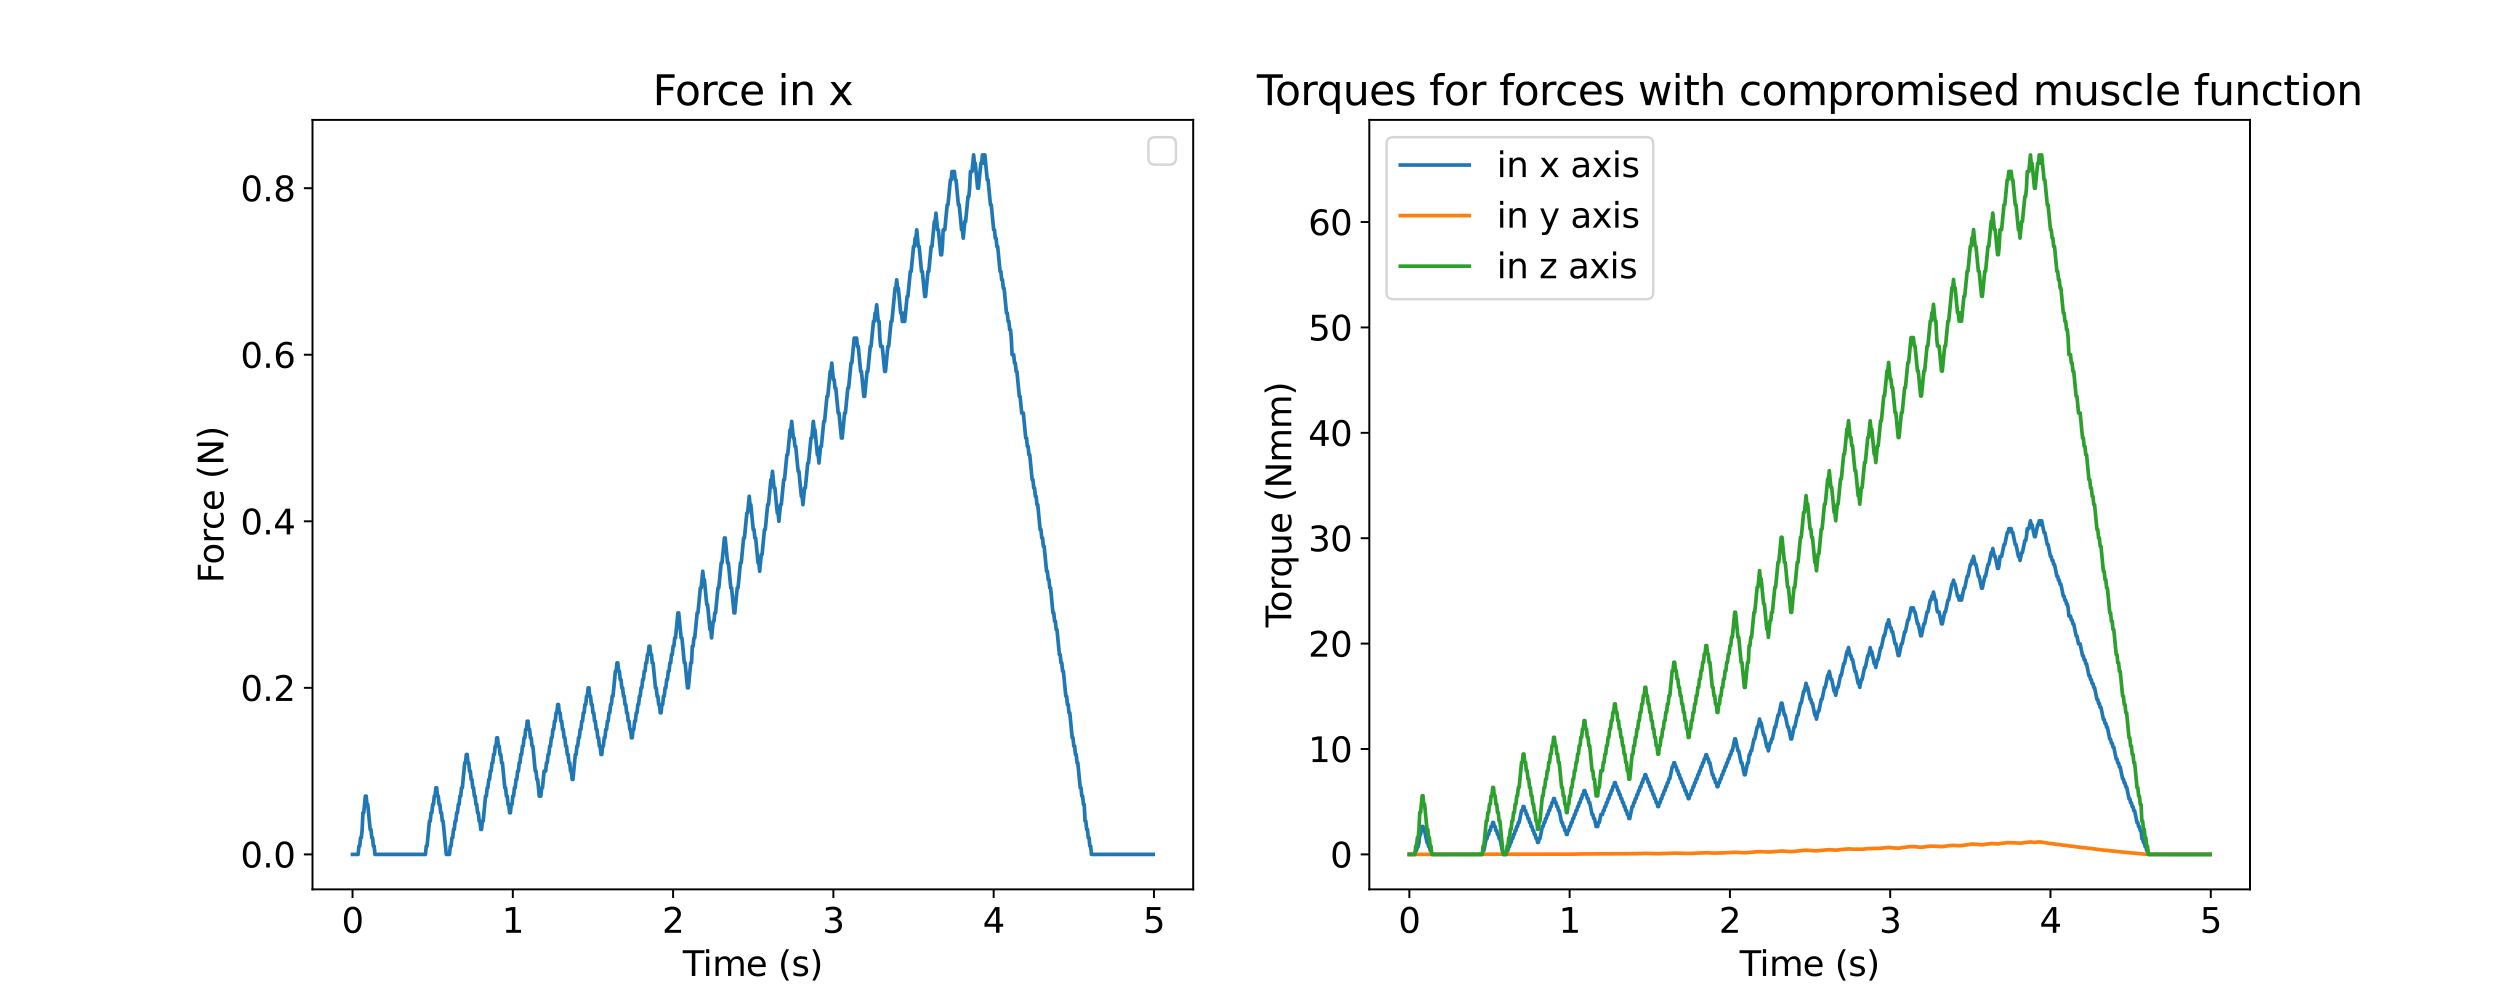 <?xml version="1.0" encoding="utf-8" standalone="no"?>
<!DOCTYPE svg PUBLIC "-//W3C//DTD SVG 1.1//EN"
  "http://www.w3.org/Graphics/SVG/1.1/DTD/svg11.dtd">
<svg height="406.08pt" version="1.1" viewBox="0 0 1015.92 406.08" width="1015.92pt" xmlns="http://www.w3.org/2000/svg" xmlns:xlink="http://www.w3.org/1999/xlink">
 <defs>
  <style type="text/css">*{stroke-linecap:butt;stroke-linejoin:round;}</style>
 </defs>
 <g id="figure_1">
  <g id="patch_1">
   <path d="M 0 406.08 
L 1015.92 406.08 
L 1015.92 0 
L 0 0 
z
" style="fill:#ffffff;"/>
  </g>
  <g id="axes_1">
   <g id="patch_2">
    <path d="M 126.99 361.411 
L 484.871 361.411 
L 484.871 48.73 
L 126.99 48.73 
z
" style="fill:#ffffff;"/>
   </g>
   <g id="matplotlib.axis_1">
    <g id="xtick_1">
     <g id="line2d_1">
      <defs>
       <path d="M 0 0 
L 0 3.5 
" id="m5576f00ec6" style="stroke:#000000;stroke-width:0.8;"/>
      </defs>
      <g>
       <use style="stroke:#000000;stroke-width:0.8;" x="143.257" xlink:href="#m5576f00ec6" y="361.411"/>
      </g>
     </g>
     <g id="text_1">
      <!-- 0 -->
      <g transform="translate(138.804 379.049)scale(0.14 -0.14)">
       <defs>
        <path d="M 2034 4250 
Q 1547 4250 1301 3770 
Q 1056 3291 1056 2328 
Q 1056 1369 1301 889 
Q 1547 409 2034 409 
Q 2525 409 2770 889 
Q 3016 1369 3016 2328 
Q 3016 3291 2770 3770 
Q 2525 4250 2034 4250 
z
M 2034 4750 
Q 2819 4750 3233 4129 
Q 3647 3509 3647 2328 
Q 3647 1150 3233 529 
Q 2819 -91 2034 -91 
Q 1250 -91 836 529 
Q 422 1150 422 2328 
Q 422 3509 836 4129 
Q 1250 4750 2034 4750 
z
" id="DejaVuSans-30" transform="scale(0.016)"/>
       </defs>
       <use xlink:href="#DejaVuSans-30"/>
      </g>
     </g>
    </g>
    <g id="xtick_2">
     <g id="line2d_2">
      <g>
       <use style="stroke:#000000;stroke-width:0.8;" x="208.392" xlink:href="#m5576f00ec6" y="361.411"/>
      </g>
     </g>
     <g id="text_2">
      <!-- 1 -->
      <g transform="translate(203.938 379.049)scale(0.14 -0.14)">
       <defs>
        <path d="M 794 531 
L 1825 531 
L 1825 4091 
L 703 3866 
L 703 4441 
L 1819 4666 
L 2450 4666 
L 2450 531 
L 3481 531 
L 3481 0 
L 794 0 
L 794 531 
z
" id="DejaVuSans-31" transform="scale(0.016)"/>
       </defs>
       <use xlink:href="#DejaVuSans-31"/>
      </g>
     </g>
    </g>
    <g id="xtick_3">
     <g id="line2d_3">
      <g>
       <use style="stroke:#000000;stroke-width:0.8;" x="273.526" xlink:href="#m5576f00ec6" y="361.411"/>
      </g>
     </g>
     <g id="text_3">
      <!-- 2 -->
      <g transform="translate(269.072 379.049)scale(0.14 -0.14)">
       <defs>
        <path d="M 1228 531 
L 3431 531 
L 3431 0 
L 469 0 
L 469 531 
Q 828 903 1448 1529 
Q 2069 2156 2228 2338 
Q 2531 2678 2651 2914 
Q 2772 3150 2772 3378 
Q 2772 3750 2511 3984 
Q 2250 4219 1831 4219 
Q 1534 4219 1204 4116 
Q 875 4013 500 3803 
L 500 4441 
Q 881 4594 1212 4672 
Q 1544 4750 1819 4750 
Q 2544 4750 2975 4387 
Q 3406 4025 3406 3419 
Q 3406 3131 3298 2873 
Q 3191 2616 2906 2266 
Q 2828 2175 2409 1742 
Q 1991 1309 1228 531 
z
" id="DejaVuSans-32" transform="scale(0.016)"/>
       </defs>
       <use xlink:href="#DejaVuSans-32"/>
      </g>
     </g>
    </g>
    <g id="xtick_4">
     <g id="line2d_4">
      <g>
       <use style="stroke:#000000;stroke-width:0.8;" x="338.66" xlink:href="#m5576f00ec6" y="361.411"/>
      </g>
     </g>
     <g id="text_4">
      <!-- 3 -->
      <g transform="translate(334.207 379.049)scale(0.14 -0.14)">
       <defs>
        <path d="M 2597 2516 
Q 3050 2419 3304 2112 
Q 3559 1806 3559 1356 
Q 3559 666 3084 287 
Q 2609 -91 1734 -91 
Q 1441 -91 1130 -33 
Q 819 25 488 141 
L 488 750 
Q 750 597 1062 519 
Q 1375 441 1716 441 
Q 2309 441 2620 675 
Q 2931 909 2931 1356 
Q 2931 1769 2642 2001 
Q 2353 2234 1838 2234 
L 1294 2234 
L 1294 2753 
L 1863 2753 
Q 2328 2753 2575 2939 
Q 2822 3125 2822 3475 
Q 2822 3834 2567 4026 
Q 2313 4219 1838 4219 
Q 1578 4219 1281 4162 
Q 984 4106 628 3988 
L 628 4550 
Q 988 4650 1302 4700 
Q 1616 4750 1894 4750 
Q 2613 4750 3031 4423 
Q 3450 4097 3450 3541 
Q 3450 3153 3228 2886 
Q 3006 2619 2597 2516 
z
" id="DejaVuSans-33" transform="scale(0.016)"/>
       </defs>
       <use xlink:href="#DejaVuSans-33"/>
      </g>
     </g>
    </g>
    <g id="xtick_5">
     <g id="line2d_5">
      <g>
       <use style="stroke:#000000;stroke-width:0.8;" x="403.795" xlink:href="#m5576f00ec6" y="361.411"/>
      </g>
     </g>
     <g id="text_5">
      <!-- 4 -->
      <g transform="translate(399.341 379.049)scale(0.14 -0.14)">
       <defs>
        <path d="M 2419 4116 
L 825 1625 
L 2419 1625 
L 2419 4116 
z
M 2253 4666 
L 3047 4666 
L 3047 1625 
L 3713 1625 
L 3713 1100 
L 3047 1100 
L 3047 0 
L 2419 0 
L 2419 1100 
L 313 1100 
L 313 1709 
L 2253 4666 
z
" id="DejaVuSans-34" transform="scale(0.016)"/>
       </defs>
       <use xlink:href="#DejaVuSans-34"/>
      </g>
     </g>
    </g>
    <g id="xtick_6">
     <g id="line2d_6">
      <g>
       <use style="stroke:#000000;stroke-width:0.8;" x="468.929" xlink:href="#m5576f00ec6" y="361.411"/>
      </g>
     </g>
     <g id="text_6">
      <!-- 5 -->
      <g transform="translate(464.476 379.049)scale(0.14 -0.14)">
       <defs>
        <path d="M 691 4666 
L 3169 4666 
L 3169 4134 
L 1269 4134 
L 1269 2991 
Q 1406 3038 1543 3061 
Q 1681 3084 1819 3084 
Q 2600 3084 3056 2656 
Q 3513 2228 3513 1497 
Q 3513 744 3044 326 
Q 2575 -91 1722 -91 
Q 1428 -91 1123 -41 
Q 819 9 494 109 
L 494 744 
Q 775 591 1075 516 
Q 1375 441 1709 441 
Q 2250 441 2565 725 
Q 2881 1009 2881 1497 
Q 2881 1984 2565 2268 
Q 2250 2553 1709 2553 
Q 1456 2553 1204 2497 
Q 953 2441 691 2322 
L 691 4666 
z
" id="DejaVuSans-35" transform="scale(0.016)"/>
       </defs>
       <use xlink:href="#DejaVuSans-35"/>
      </g>
     </g>
    </g>
    <g id="text_7">
     <!-- Time (s) -->
     <g transform="translate(277.47 396.598)scale(0.14 -0.14)">
      <defs>
       <path d="M -19 4666 
L 3928 4666 
L 3928 4134 
L 2272 4134 
L 2272 0 
L 1638 0 
L 1638 4134 
L -19 4134 
L -19 4666 
z
" id="DejaVuSans-54" transform="scale(0.016)"/>
       <path d="M 603 3500 
L 1178 3500 
L 1178 0 
L 603 0 
L 603 3500 
z
M 603 4863 
L 1178 4863 
L 1178 4134 
L 603 4134 
L 603 4863 
z
" id="DejaVuSans-69" transform="scale(0.016)"/>
       <path d="M 3328 2828 
Q 3544 3216 3844 3400 
Q 4144 3584 4550 3584 
Q 5097 3584 5394 3201 
Q 5691 2819 5691 2113 
L 5691 0 
L 5113 0 
L 5113 2094 
Q 5113 2597 4934 2840 
Q 4756 3084 4391 3084 
Q 3944 3084 3684 2787 
Q 3425 2491 3425 1978 
L 3425 0 
L 2847 0 
L 2847 2094 
Q 2847 2600 2669 2842 
Q 2491 3084 2119 3084 
Q 1678 3084 1418 2786 
Q 1159 2488 1159 1978 
L 1159 0 
L 581 0 
L 581 3500 
L 1159 3500 
L 1159 2956 
Q 1356 3278 1631 3431 
Q 1906 3584 2284 3584 
Q 2666 3584 2933 3390 
Q 3200 3197 3328 2828 
z
" id="DejaVuSans-6d" transform="scale(0.016)"/>
       <path d="M 3597 1894 
L 3597 1613 
L 953 1613 
Q 991 1019 1311 708 
Q 1631 397 2203 397 
Q 2534 397 2845 478 
Q 3156 559 3463 722 
L 3463 178 
Q 3153 47 2828 -22 
Q 2503 -91 2169 -91 
Q 1331 -91 842 396 
Q 353 884 353 1716 
Q 353 2575 817 3079 
Q 1281 3584 2069 3584 
Q 2775 3584 3186 3129 
Q 3597 2675 3597 1894 
z
M 3022 2063 
Q 3016 2534 2758 2815 
Q 2500 3097 2075 3097 
Q 1594 3097 1305 2825 
Q 1016 2553 972 2059 
L 3022 2063 
z
" id="DejaVuSans-65" transform="scale(0.016)"/>
       <path id="DejaVuSans-20" transform="scale(0.016)"/>
       <path d="M 1984 4856 
Q 1566 4138 1362 3434 
Q 1159 2731 1159 2009 
Q 1159 1288 1364 580 
Q 1569 -128 1984 -844 
L 1484 -844 
Q 1016 -109 783 600 
Q 550 1309 550 2009 
Q 550 2706 781 3412 
Q 1013 4119 1484 4856 
L 1984 4856 
z
" id="DejaVuSans-28" transform="scale(0.016)"/>
       <path d="M 2834 3397 
L 2834 2853 
Q 2591 2978 2328 3040 
Q 2066 3103 1784 3103 
Q 1356 3103 1142 2972 
Q 928 2841 928 2578 
Q 928 2378 1081 2264 
Q 1234 2150 1697 2047 
L 1894 2003 
Q 2506 1872 2764 1633 
Q 3022 1394 3022 966 
Q 3022 478 2636 193 
Q 2250 -91 1575 -91 
Q 1294 -91 989 -36 
Q 684 19 347 128 
L 347 722 
Q 666 556 975 473 
Q 1284 391 1588 391 
Q 1994 391 2212 530 
Q 2431 669 2431 922 
Q 2431 1156 2273 1281 
Q 2116 1406 1581 1522 
L 1381 1569 
Q 847 1681 609 1914 
Q 372 2147 372 2553 
Q 372 3047 722 3315 
Q 1072 3584 1716 3584 
Q 2034 3584 2315 3537 
Q 2597 3491 2834 3397 
z
" id="DejaVuSans-73" transform="scale(0.016)"/>
       <path d="M 513 4856 
L 1013 4856 
Q 1481 4119 1714 3412 
Q 1947 2706 1947 2009 
Q 1947 1309 1714 600 
Q 1481 -109 1013 -844 
L 513 -844 
Q 928 -128 1133 580 
Q 1338 1288 1338 2009 
Q 1338 2731 1133 3434 
Q 928 4138 513 4856 
z
" id="DejaVuSans-29" transform="scale(0.016)"/>
      </defs>
      <use xlink:href="#DejaVuSans-54"/>
      <use x="57.959" xlink:href="#DejaVuSans-69"/>
      <use x="85.742" xlink:href="#DejaVuSans-6d"/>
      <use x="183.154" xlink:href="#DejaVuSans-65"/>
      <use x="244.678" xlink:href="#DejaVuSans-20"/>
      <use x="276.465" xlink:href="#DejaVuSans-28"/>
      <use x="315.479" xlink:href="#DejaVuSans-73"/>
      <use x="367.578" xlink:href="#DejaVuSans-29"/>
     </g>
    </g>
   </g>
   <g id="matplotlib.axis_2">
    <g id="ytick_1">
     <g id="line2d_7">
      <defs>
       <path d="M 0 0 
L -3.5 0 
" id="m61dfe9e867" style="stroke:#000000;stroke-width:0.8;"/>
      </defs>
      <g>
       <use style="stroke:#000000;stroke-width:0.8;" x="126.99" xlink:href="#m61dfe9e867" y="347.198"/>
      </g>
     </g>
     <g id="text_8">
      <!-- 0.0 -->
      <g transform="translate(97.726 352.517)scale(0.14 -0.14)">
       <defs>
        <path d="M 684 794 
L 1344 794 
L 1344 0 
L 684 0 
L 684 794 
z
" id="DejaVuSans-2e" transform="scale(0.016)"/>
       </defs>
       <use xlink:href="#DejaVuSans-30"/>
       <use x="63.623" xlink:href="#DejaVuSans-2e"/>
       <use x="95.41" xlink:href="#DejaVuSans-30"/>
      </g>
     </g>
    </g>
    <g id="ytick_2">
     <g id="line2d_8">
      <g>
       <use style="stroke:#000000;stroke-width:0.8;" x="126.99" xlink:href="#m61dfe9e867" y="279.518"/>
      </g>
     </g>
     <g id="text_9">
      <!-- 0.2 -->
      <g transform="translate(97.726 284.837)scale(0.14 -0.14)">
       <use xlink:href="#DejaVuSans-30"/>
       <use x="63.623" xlink:href="#DejaVuSans-2e"/>
       <use x="95.41" xlink:href="#DejaVuSans-32"/>
      </g>
     </g>
    </g>
    <g id="ytick_3">
     <g id="line2d_9">
      <g>
       <use style="stroke:#000000;stroke-width:0.8;" x="126.99" xlink:href="#m61dfe9e867" y="211.838"/>
      </g>
     </g>
     <g id="text_10">
      <!-- 0.4 -->
      <g transform="translate(97.726 217.157)scale(0.14 -0.14)">
       <use xlink:href="#DejaVuSans-30"/>
       <use x="63.623" xlink:href="#DejaVuSans-2e"/>
       <use x="95.41" xlink:href="#DejaVuSans-34"/>
      </g>
     </g>
    </g>
    <g id="ytick_4">
     <g id="line2d_10">
      <g>
       <use style="stroke:#000000;stroke-width:0.8;" x="126.99" xlink:href="#m61dfe9e867" y="144.158"/>
      </g>
     </g>
     <g id="text_11">
      <!-- 0.6 -->
      <g transform="translate(97.726 149.477)scale(0.14 -0.14)">
       <defs>
        <path d="M 2113 2584 
Q 1688 2584 1439 2293 
Q 1191 2003 1191 1497 
Q 1191 994 1439 701 
Q 1688 409 2113 409 
Q 2538 409 2786 701 
Q 3034 994 3034 1497 
Q 3034 2003 2786 2293 
Q 2538 2584 2113 2584 
z
M 3366 4563 
L 3366 3988 
Q 3128 4100 2886 4159 
Q 2644 4219 2406 4219 
Q 1781 4219 1451 3797 
Q 1122 3375 1075 2522 
Q 1259 2794 1537 2939 
Q 1816 3084 2150 3084 
Q 2853 3084 3261 2657 
Q 3669 2231 3669 1497 
Q 3669 778 3244 343 
Q 2819 -91 2113 -91 
Q 1303 -91 875 529 
Q 447 1150 447 2328 
Q 447 3434 972 4092 
Q 1497 4750 2381 4750 
Q 2619 4750 2861 4703 
Q 3103 4656 3366 4563 
z
" id="DejaVuSans-36" transform="scale(0.016)"/>
       </defs>
       <use xlink:href="#DejaVuSans-30"/>
       <use x="63.623" xlink:href="#DejaVuSans-2e"/>
       <use x="95.41" xlink:href="#DejaVuSans-36"/>
      </g>
     </g>
    </g>
    <g id="ytick_5">
     <g id="line2d_11">
      <g>
       <use style="stroke:#000000;stroke-width:0.8;" x="126.99" xlink:href="#m61dfe9e867" y="76.478"/>
      </g>
     </g>
     <g id="text_12">
      <!-- 0.8 -->
      <g transform="translate(97.726 81.797)scale(0.14 -0.14)">
       <defs>
        <path d="M 2034 2216 
Q 1584 2216 1326 1975 
Q 1069 1734 1069 1313 
Q 1069 891 1326 650 
Q 1584 409 2034 409 
Q 2484 409 2743 651 
Q 3003 894 3003 1313 
Q 3003 1734 2745 1975 
Q 2488 2216 2034 2216 
z
M 1403 2484 
Q 997 2584 770 2862 
Q 544 3141 544 3541 
Q 544 4100 942 4425 
Q 1341 4750 2034 4750 
Q 2731 4750 3128 4425 
Q 3525 4100 3525 3541 
Q 3525 3141 3298 2862 
Q 3072 2584 2669 2484 
Q 3125 2378 3379 2068 
Q 3634 1759 3634 1313 
Q 3634 634 3220 271 
Q 2806 -91 2034 -91 
Q 1263 -91 848 271 
Q 434 634 434 1313 
Q 434 1759 690 2068 
Q 947 2378 1403 2484 
z
M 1172 3481 
Q 1172 3119 1398 2916 
Q 1625 2713 2034 2713 
Q 2441 2713 2670 2916 
Q 2900 3119 2900 3481 
Q 2900 3844 2670 4047 
Q 2441 4250 2034 4250 
Q 1625 4250 1398 4047 
Q 1172 3844 1172 3481 
z
" id="DejaVuSans-38" transform="scale(0.016)"/>
       </defs>
       <use xlink:href="#DejaVuSans-30"/>
       <use x="63.623" xlink:href="#DejaVuSans-2e"/>
       <use x="95.41" xlink:href="#DejaVuSans-38"/>
      </g>
     </g>
    </g>
    <g id="text_13">
     <!-- Force (N) -->
     <g transform="translate(90.814 236.926)rotate(-90)scale(0.14 -0.14)">
      <defs>
       <path d="M 628 4666 
L 3309 4666 
L 3309 4134 
L 1259 4134 
L 1259 2759 
L 3109 2759 
L 3109 2228 
L 1259 2228 
L 1259 0 
L 628 0 
L 628 4666 
z
" id="DejaVuSans-46" transform="scale(0.016)"/>
       <path d="M 1959 3097 
Q 1497 3097 1228 2736 
Q 959 2375 959 1747 
Q 959 1119 1226 758 
Q 1494 397 1959 397 
Q 2419 397 2687 759 
Q 2956 1122 2956 1747 
Q 2956 2369 2687 2733 
Q 2419 3097 1959 3097 
z
M 1959 3584 
Q 2709 3584 3137 3096 
Q 3566 2609 3566 1747 
Q 3566 888 3137 398 
Q 2709 -91 1959 -91 
Q 1206 -91 779 398 
Q 353 888 353 1747 
Q 353 2609 779 3096 
Q 1206 3584 1959 3584 
z
" id="DejaVuSans-6f" transform="scale(0.016)"/>
       <path d="M 2631 2963 
Q 2534 3019 2420 3045 
Q 2306 3072 2169 3072 
Q 1681 3072 1420 2755 
Q 1159 2438 1159 1844 
L 1159 0 
L 581 0 
L 581 3500 
L 1159 3500 
L 1159 2956 
Q 1341 3275 1631 3429 
Q 1922 3584 2338 3584 
Q 2397 3584 2469 3576 
Q 2541 3569 2628 3553 
L 2631 2963 
z
" id="DejaVuSans-72" transform="scale(0.016)"/>
       <path d="M 3122 3366 
L 3122 2828 
Q 2878 2963 2633 3030 
Q 2388 3097 2138 3097 
Q 1578 3097 1268 2742 
Q 959 2388 959 1747 
Q 959 1106 1268 751 
Q 1578 397 2138 397 
Q 2388 397 2633 464 
Q 2878 531 3122 666 
L 3122 134 
Q 2881 22 2623 -34 
Q 2366 -91 2075 -91 
Q 1284 -91 818 406 
Q 353 903 353 1747 
Q 353 2603 823 3093 
Q 1294 3584 2113 3584 
Q 2378 3584 2631 3529 
Q 2884 3475 3122 3366 
z
" id="DejaVuSans-63" transform="scale(0.016)"/>
       <path d="M 628 4666 
L 1478 4666 
L 3547 763 
L 3547 4666 
L 4159 4666 
L 4159 0 
L 3309 0 
L 1241 3903 
L 1241 0 
L 628 0 
L 628 4666 
z
" id="DejaVuSans-4e" transform="scale(0.016)"/>
      </defs>
      <use xlink:href="#DejaVuSans-46"/>
      <use x="53.895" xlink:href="#DejaVuSans-6f"/>
      <use x="115.076" xlink:href="#DejaVuSans-72"/>
      <use x="153.939" xlink:href="#DejaVuSans-63"/>
      <use x="208.92" xlink:href="#DejaVuSans-65"/>
      <use x="270.443" xlink:href="#DejaVuSans-20"/>
      <use x="302.23" xlink:href="#DejaVuSans-28"/>
      <use x="341.244" xlink:href="#DejaVuSans-4e"/>
      <use x="416.049" xlink:href="#DejaVuSans-29"/>
     </g>
    </g>
   </g>
   <g id="line2d_12">
    <path clip-path="url(#p7c71421b26)" d="M 143.257 347.198 
L 145.537 347.198 
L 145.863 343.814 
L 146.188 343.814 
L 146.514 340.43 
L 146.84 340.43 
L 147.165 337.046 
L 147.491 330.278 
L 147.817 330.278 
L 148.468 323.51 
L 148.794 323.51 
L 149.119 326.894 
L 149.445 326.894 
L 150.422 337.046 
L 150.748 337.046 
L 151.073 340.43 
L 151.399 340.43 
L 151.725 343.814 
L 152.05 343.814 
L 152.376 347.198 
L 172.893 347.198 
L 173.219 343.814 
L 173.545 343.814 
L 174.522 333.662 
L 174.847 333.662 
L 175.173 330.278 
L 175.499 330.278 
L 175.825 326.894 
L 176.15 326.894 
L 176.476 323.51 
L 176.802 323.51 
L 177.127 320.126 
L 177.453 320.126 
L 177.779 323.51 
L 178.104 323.51 
L 178.43 326.894 
L 178.756 326.894 
L 179.081 330.278 
L 179.407 330.278 
L 179.733 333.662 
L 180.058 333.662 
L 181.361 347.198 
L 182.664 347.198 
L 182.989 343.814 
L 183.315 343.814 
L 183.641 340.43 
L 183.966 340.43 
L 184.292 337.046 
L 184.618 337.046 
L 184.943 333.662 
L 185.269 333.662 
L 185.595 330.278 
L 185.92 330.278 
L 186.246 326.894 
L 186.572 326.894 
L 186.897 323.51 
L 187.223 323.51 
L 187.549 320.126 
L 187.874 320.126 
L 188.851 309.974 
L 189.177 309.974 
L 189.503 306.59 
L 189.828 306.59 
L 190.154 309.974 
L 190.48 309.974 
L 190.805 313.358 
L 191.131 313.358 
L 191.457 316.742 
L 191.782 316.742 
L 192.108 320.126 
L 192.434 320.126 
L 192.759 323.51 
L 193.085 323.51 
L 193.411 326.894 
L 193.736 326.894 
L 194.062 330.278 
L 194.388 330.278 
L 194.713 333.662 
L 195.039 333.662 
L 195.365 337.046 
L 195.69 337.046 
L 196.016 333.662 
L 196.342 333.662 
L 197.319 323.51 
L 197.645 323.51 
L 197.97 320.126 
L 198.296 320.126 
L 198.622 316.742 
L 198.947 316.742 
L 199.273 313.358 
L 199.599 313.358 
L 199.924 309.974 
L 200.25 309.974 
L 200.576 306.59 
L 200.901 306.59 
L 201.227 303.206 
L 201.553 303.206 
L 201.878 299.822 
L 202.204 299.822 
L 202.53 303.206 
L 202.855 303.206 
L 203.181 306.59 
L 203.507 306.59 
L 203.832 309.974 
L 204.158 309.974 
L 205.135 320.126 
L 205.461 320.126 
L 205.786 323.51 
L 206.112 323.51 
L 206.438 326.894 
L 206.763 326.894 
L 207.089 330.278 
L 207.415 330.278 
L 207.74 326.894 
L 208.066 326.894 
L 208.392 323.51 
L 208.717 323.51 
L 209.043 320.126 
L 209.369 320.126 
L 209.694 316.742 
L 210.02 316.742 
L 210.346 313.358 
L 210.671 313.358 
L 210.997 309.974 
L 211.323 309.974 
L 211.648 306.59 
L 211.974 306.59 
L 212.3 303.206 
L 212.625 303.206 
L 212.951 299.822 
L 213.277 299.822 
L 213.602 296.438 
L 213.928 296.438 
L 214.254 293.054 
L 214.579 293.054 
L 214.905 296.438 
L 215.231 296.438 
L 215.556 299.822 
L 215.882 299.822 
L 216.208 303.206 
L 216.534 303.206 
L 217.511 313.358 
L 217.836 313.358 
L 218.162 316.742 
L 218.488 316.742 
L 219.139 323.51 
L 219.79 323.51 
L 220.116 320.126 
L 220.442 320.126 
L 221.093 313.358 
L 221.744 313.358 
L 222.07 309.974 
L 222.396 309.974 
L 222.721 306.59 
L 223.047 306.59 
L 223.373 303.206 
L 223.698 303.206 
L 224.024 299.822 
L 224.35 299.822 
L 224.675 296.438 
L 225.001 296.438 
L 225.327 293.054 
L 225.652 293.054 
L 225.978 289.67 
L 226.304 289.67 
L 226.629 286.286 
L 226.955 286.286 
L 227.281 289.67 
L 227.606 289.67 
L 227.932 293.054 
L 228.258 293.054 
L 228.583 296.438 
L 228.909 296.438 
L 229.235 299.822 
L 229.56 299.822 
L 229.886 303.206 
L 230.212 303.206 
L 230.537 306.59 
L 230.863 306.59 
L 231.189 309.974 
L 231.514 309.974 
L 231.84 313.358 
L 232.166 313.358 
L 232.491 316.742 
L 232.817 316.742 
L 233.794 306.59 
L 234.12 306.59 
L 234.445 303.206 
L 234.771 303.206 
L 235.097 299.822 
L 235.422 299.822 
L 235.748 296.438 
L 236.074 296.438 
L 236.399 293.054 
L 236.725 293.054 
L 237.051 289.67 
L 237.377 289.67 
L 237.702 286.286 
L 238.028 286.286 
L 238.354 282.902 
L 238.679 282.902 
L 239.005 279.518 
L 239.331 279.518 
L 239.656 282.902 
L 239.982 282.902 
L 240.308 286.286 
L 240.633 286.286 
L 240.959 289.67 
L 241.285 289.67 
L 241.61 293.054 
L 241.936 293.054 
L 242.262 296.438 
L 242.587 296.438 
L 242.913 299.822 
L 243.239 299.822 
L 243.564 303.206 
L 243.89 303.206 
L 244.216 306.59 
L 244.541 306.59 
L 244.867 303.206 
L 245.193 303.206 
L 245.518 299.822 
L 245.844 299.822 
L 246.17 296.438 
L 246.495 296.438 
L 246.821 293.054 
L 247.147 293.054 
L 247.472 289.67 
L 247.798 289.67 
L 248.124 286.286 
L 248.449 286.286 
L 248.775 282.902 
L 249.101 282.902 
L 250.078 272.75 
L 250.403 272.75 
L 250.729 269.366 
L 251.055 269.366 
L 251.38 272.75 
L 251.706 272.75 
L 252.032 276.134 
L 252.357 276.134 
L 252.683 279.518 
L 253.009 279.518 
L 253.334 282.902 
L 253.66 282.902 
L 253.986 286.286 
L 254.311 286.286 
L 254.637 289.67 
L 254.963 289.67 
L 255.288 293.054 
L 255.614 293.054 
L 255.94 296.438 
L 256.265 296.438 
L 256.591 299.822 
L 256.917 299.822 
L 257.242 296.438 
L 257.568 296.438 
L 257.894 293.054 
L 258.22 293.054 
L 258.545 289.67 
L 258.871 289.67 
L 259.197 286.286 
L 259.522 286.286 
L 259.848 282.902 
L 260.174 282.902 
L 260.499 279.518 
L 260.825 279.518 
L 261.151 276.134 
L 261.476 276.134 
L 261.802 272.75 
L 262.128 272.75 
L 262.453 269.366 
L 262.779 269.366 
L 263.105 265.982 
L 263.43 265.982 
L 263.756 262.598 
L 264.082 262.598 
L 264.407 265.982 
L 264.733 265.982 
L 265.059 269.366 
L 265.384 269.366 
L 266.361 279.518 
L 266.687 279.518 
L 267.013 282.902 
L 267.338 282.902 
L 267.664 286.286 
L 267.99 286.286 
L 268.315 289.67 
L 268.641 289.67 
L 268.967 286.286 
L 269.292 286.286 
L 269.618 282.902 
L 269.944 282.902 
L 270.269 279.518 
L 270.595 279.518 
L 270.921 276.134 
L 271.246 276.134 
L 271.572 272.75 
L 271.898 272.75 
L 272.223 269.366 
L 272.549 269.366 
L 272.875 265.982 
L 273.2 265.982 
L 273.526 262.598 
L 273.852 262.598 
L 274.177 259.214 
L 274.503 259.214 
L 275.48 249.062 
L 275.806 249.062 
L 276.783 259.214 
L 277.108 259.214 
L 278.086 269.366 
L 278.411 269.366 
L 279.388 279.518 
L 279.714 279.518 
L 280.691 269.366 
L 281.017 269.366 
L 281.342 262.598 
L 281.668 262.598 
L 281.994 259.214 
L 282.319 259.214 
L 283.296 249.062 
L 283.622 249.062 
L 284.599 238.91 
L 284.925 238.91 
L 285.576 232.142 
L 285.902 235.526 
L 286.227 235.526 
L 287.204 245.678 
L 287.53 245.678 
L 288.507 255.83 
L 288.833 255.83 
L 289.158 259.214 
L 289.81 252.446 
L 290.135 252.446 
L 290.461 249.062 
L 290.787 249.062 
L 291.764 238.91 
L 292.089 238.91 
L 293.066 228.758 
L 293.392 228.758 
L 294.369 218.606 
L 294.695 218.606 
L 295.672 228.758 
L 295.997 228.758 
L 296.974 238.91 
L 297.3 238.91 
L 298.277 249.062 
L 298.603 249.062 
L 299.58 238.91 
L 299.906 238.91 
L 300.883 228.758 
L 301.208 228.758 
L 302.185 218.606 
L 302.511 218.606 
L 303.488 208.454 
L 303.814 208.454 
L 304.465 201.686 
L 304.791 205.07 
L 305.116 205.07 
L 306.093 215.222 
L 306.419 215.222 
L 306.745 218.606 
L 307.07 218.606 
L 308.047 228.758 
L 308.373 228.758 
L 308.699 232.142 
L 309.35 225.374 
L 309.676 225.374 
L 310.653 215.222 
L 310.978 215.222 
L 311.955 205.07 
L 312.281 205.07 
L 313.258 194.918 
L 313.584 194.918 
L 313.909 191.534 
L 314.561 198.302 
L 314.886 198.302 
L 315.863 208.454 
L 316.189 208.454 
L 316.515 211.838 
L 317.166 205.07 
L 317.492 205.07 
L 318.469 194.918 
L 318.794 194.918 
L 319.772 184.766 
L 320.097 184.766 
L 321.074 174.614 
L 321.4 174.614 
L 321.726 171.23 
L 322.377 177.998 
L 322.703 177.998 
L 323.028 181.382 
L 323.354 181.382 
L 324.331 191.534 
L 324.657 191.534 
L 325.634 201.686 
L 325.959 201.686 
L 326.285 205.07 
L 326.936 198.302 
L 327.262 198.302 
L 328.239 188.15 
L 328.565 188.15 
L 329.542 177.998 
L 329.867 177.998 
L 330.519 171.23 
L 330.844 174.614 
L 331.17 174.614 
L 332.147 184.766 
L 332.473 184.766 
L 332.798 188.15 
L 333.45 181.382 
L 333.775 181.382 
L 334.752 171.23 
L 335.078 171.23 
L 336.055 161.078 
L 336.381 161.078 
L 337.358 150.926 
L 337.683 150.926 
L 338.009 147.542 
L 338.66 154.31 
L 338.986 154.31 
L 339.312 157.694 
L 339.638 157.694 
L 340.615 167.846 
L 340.94 167.846 
L 341.917 177.998 
L 342.243 177.998 
L 343.22 167.846 
L 343.546 167.846 
L 344.523 157.694 
L 344.848 157.694 
L 345.825 147.542 
L 346.151 147.542 
L 347.128 137.39 
L 348.105 137.39 
L 348.431 140.774 
L 348.756 140.774 
L 349.733 150.926 
L 350.059 150.926 
L 351.036 161.078 
L 351.362 161.078 
L 352.339 150.926 
L 352.664 150.926 
L 353.641 140.774 
L 353.967 140.774 
L 354.944 130.622 
L 355.27 130.622 
L 355.595 127.238 
L 355.921 127.238 
L 356.247 123.854 
L 356.898 130.622 
L 357.224 130.622 
L 357.549 137.39 
L 357.875 140.774 
L 358.526 140.774 
L 359.503 150.926 
L 359.829 150.926 
L 360.806 140.774 
L 361.132 140.774 
L 362.109 130.622 
L 362.435 130.622 
L 363.737 117.086 
L 364.063 117.086 
L 364.389 113.702 
L 364.714 117.086 
L 365.04 117.086 
L 366.017 127.238 
L 366.343 127.238 
L 366.668 130.622 
L 366.994 127.238 
L 367.32 130.622 
L 367.645 130.622 
L 368.622 120.47 
L 368.948 120.47 
L 369.925 110.318 
L 370.251 110.318 
L 371.228 100.166 
L 371.553 100.166 
L 371.879 96.782 
L 372.205 96.782 
L 372.53 93.398 
L 373.182 100.166 
L 373.507 100.166 
L 374.484 110.318 
L 374.81 110.318 
L 375.787 120.47 
L 376.113 120.47 
L 377.09 110.318 
L 377.415 110.318 
L 378.392 100.166 
L 378.718 100.166 
L 379.695 90.014 
L 380.021 90.014 
L 380.346 86.63 
L 380.998 93.398 
L 381.324 93.398 
L 382.301 103.55 
L 382.626 103.55 
L 382.952 100.166 
L 383.278 93.398 
L 383.929 93.398 
L 384.906 83.246 
L 385.232 83.246 
L 386.209 73.094 
L 386.534 73.094 
L 386.86 69.71 
L 387.837 69.71 
L 388.163 73.094 
L 388.488 73.094 
L 389.465 83.246 
L 389.791 83.246 
L 390.768 93.398 
L 391.094 93.398 
L 391.419 96.782 
L 392.071 90.014 
L 392.396 90.014 
L 393.373 79.862 
L 393.699 79.862 
L 394.025 76.478 
L 394.35 69.71 
L 395.002 69.71 
L 395.653 62.942 
L 395.979 66.326 
L 396.304 66.326 
L 397.281 76.478 
L 397.607 76.478 
L 398.584 66.326 
L 398.91 66.326 
L 399.235 62.942 
L 399.561 66.326 
L 399.887 62.942 
L 400.212 62.942 
L 401.19 73.094 
L 401.515 73.094 
L 402.492 83.246 
L 402.818 83.246 
L 403.795 93.398 
L 404.121 93.398 
L 404.446 96.782 
L 404.772 96.782 
L 405.098 100.166 
L 405.423 100.166 
L 406.4 110.318 
L 406.726 110.318 
L 407.052 113.702 
L 407.377 113.702 
L 407.703 117.086 
L 408.029 117.086 
L 409.006 127.238 
L 409.331 127.238 
L 409.657 130.622 
L 409.983 130.622 
L 410.308 134.006 
L 410.634 134.006 
L 410.96 137.39 
L 411.285 144.158 
L 411.937 144.158 
L 412.262 147.542 
L 412.588 147.542 
L 412.914 150.926 
L 413.239 150.926 
L 414.216 161.078 
L 414.542 161.078 
L 415.193 167.846 
L 415.845 167.846 
L 416.822 177.998 
L 417.147 177.998 
L 417.473 181.382 
L 417.799 181.382 
L 418.124 184.766 
L 418.45 184.766 
L 419.427 194.918 
L 419.753 194.918 
L 420.078 198.302 
L 420.404 198.302 
L 420.73 201.686 
L 421.055 201.686 
L 421.381 205.07 
L 421.707 205.07 
L 422.684 215.222 
L 423.01 215.222 
L 423.335 218.606 
L 423.661 218.606 
L 423.987 221.99 
L 424.312 221.99 
L 425.289 232.142 
L 425.615 232.142 
L 425.941 235.526 
L 426.266 235.526 
L 426.592 238.91 
L 426.918 238.91 
L 427.895 249.062 
L 428.22 249.062 
L 428.546 252.446 
L 428.872 252.446 
L 429.197 255.83 
L 429.523 255.83 
L 430.5 265.982 
L 430.826 265.982 
L 431.151 269.366 
L 431.477 269.366 
L 431.803 272.75 
L 432.128 272.75 
L 433.105 282.902 
L 433.431 282.902 
L 433.757 286.286 
L 434.082 286.286 
L 434.408 289.67 
L 434.734 289.67 
L 435.711 299.822 
L 436.036 299.822 
L 436.362 303.206 
L 436.688 303.206 
L 437.013 306.59 
L 437.339 306.59 
L 437.665 309.974 
L 437.99 309.974 
L 438.967 320.126 
L 439.293 320.126 
L 439.619 323.51 
L 439.944 323.51 
L 440.27 326.894 
L 440.596 326.894 
L 440.921 333.662 
L 441.247 333.662 
L 441.573 337.046 
L 441.898 337.046 
L 442.224 340.43 
L 442.55 340.43 
L 442.876 343.814 
L 443.201 343.814 
L 443.527 347.198 
L 468.604 347.198 
L 468.604 347.198 
" style="fill:none;stroke:#1f77b4;stroke-linecap:square;stroke-width:1.5;"/>
   </g>
   <g id="patch_3">
    <path d="M 126.99 361.411 
L 126.99 48.73 
" style="fill:none;stroke:#000000;stroke-linecap:square;stroke-linejoin:miter;stroke-width:0.8;"/>
   </g>
   <g id="patch_4">
    <path d="M 484.871 361.411 
L 484.871 48.73 
" style="fill:none;stroke:#000000;stroke-linecap:square;stroke-linejoin:miter;stroke-width:0.8;"/>
   </g>
   <g id="patch_5">
    <path d="M 126.99 361.411 
L 484.871 361.411 
" style="fill:none;stroke:#000000;stroke-linecap:square;stroke-linejoin:miter;stroke-width:0.8;"/>
   </g>
   <g id="patch_6">
    <path d="M 126.99 48.73 
L 484.871 48.73 
" style="fill:none;stroke:#000000;stroke-linecap:square;stroke-linejoin:miter;stroke-width:0.8;"/>
   </g>
   <g id="text_14">
    <!-- Force in x -->
    <g transform="translate(265.244 42.73)scale(0.168 -0.168)">
     <defs>
      <path d="M 3513 2113 
L 3513 0 
L 2938 0 
L 2938 2094 
Q 2938 2591 2744 2837 
Q 2550 3084 2163 3084 
Q 1697 3084 1428 2787 
Q 1159 2491 1159 1978 
L 1159 0 
L 581 0 
L 581 3500 
L 1159 3500 
L 1159 2956 
Q 1366 3272 1645 3428 
Q 1925 3584 2291 3584 
Q 2894 3584 3203 3211 
Q 3513 2838 3513 2113 
z
" id="DejaVuSans-6e" transform="scale(0.016)"/>
      <path d="M 3513 3500 
L 2247 1797 
L 3578 0 
L 2900 0 
L 1881 1375 
L 863 0 
L 184 0 
L 1544 1831 
L 300 3500 
L 978 3500 
L 1906 2253 
L 2834 3500 
L 3513 3500 
z
" id="DejaVuSans-78" transform="scale(0.016)"/>
     </defs>
     <use xlink:href="#DejaVuSans-46"/>
     <use x="53.895" xlink:href="#DejaVuSans-6f"/>
     <use x="115.076" xlink:href="#DejaVuSans-72"/>
     <use x="153.939" xlink:href="#DejaVuSans-63"/>
     <use x="208.92" xlink:href="#DejaVuSans-65"/>
     <use x="270.443" xlink:href="#DejaVuSans-20"/>
     <use x="302.23" xlink:href="#DejaVuSans-69"/>
     <use x="330.014" xlink:href="#DejaVuSans-6e"/>
     <use x="393.393" xlink:href="#DejaVuSans-20"/>
     <use x="425.18" xlink:href="#DejaVuSans-78"/>
    </g>
   </g>
   <g id="legend_1">
    <g id="patch_7">
     <path d="M 469.471 66.93 
L 475.071 66.93 
Q 477.871 66.93 477.871 64.13 
L 477.871 58.53 
Q 477.871 55.73 475.071 55.73 
L 469.471 55.73 
Q 466.671 55.73 466.671 58.53 
L 466.671 64.13 
Q 466.671 66.93 469.471 66.93 
z
" style="fill:#ffffff;opacity:0.8;stroke:#cccccc;stroke-linejoin:miter;"/>
    </g>
   </g>
  </g>
  <g id="axes_2">
   <g id="patch_8">
    <path d="M 556.447 361.411 
L 914.328 361.411 
L 914.328 48.73 
L 556.447 48.73 
z
" style="fill:#ffffff;"/>
   </g>
   <g id="matplotlib.axis_3">
    <g id="xtick_7">
     <g id="line2d_13">
      <g>
       <use style="stroke:#000000;stroke-width:0.8;" x="572.714" xlink:href="#m5576f00ec6" y="361.411"/>
      </g>
     </g>
     <g id="text_15">
      <!-- 0 -->
      <g transform="translate(568.261 379.049)scale(0.14 -0.14)">
       <use xlink:href="#DejaVuSans-30"/>
      </g>
     </g>
    </g>
    <g id="xtick_8">
     <g id="line2d_14">
      <g>
       <use style="stroke:#000000;stroke-width:0.8;" x="637.849" xlink:href="#m5576f00ec6" y="361.411"/>
      </g>
     </g>
     <g id="text_16">
      <!-- 1 -->
      <g transform="translate(633.395 379.049)scale(0.14 -0.14)">
       <use xlink:href="#DejaVuSans-31"/>
      </g>
     </g>
    </g>
    <g id="xtick_9">
     <g id="line2d_15">
      <g>
       <use style="stroke:#000000;stroke-width:0.8;" x="702.983" xlink:href="#m5576f00ec6" y="361.411"/>
      </g>
     </g>
     <g id="text_17">
      <!-- 2 -->
      <g transform="translate(698.529 379.049)scale(0.14 -0.14)">
       <use xlink:href="#DejaVuSans-32"/>
      </g>
     </g>
    </g>
    <g id="xtick_10">
     <g id="line2d_16">
      <g>
       <use style="stroke:#000000;stroke-width:0.8;" x="768.118" xlink:href="#m5576f00ec6" y="361.411"/>
      </g>
     </g>
     <g id="text_18">
      <!-- 3 -->
      <g transform="translate(763.664 379.049)scale(0.14 -0.14)">
       <use xlink:href="#DejaVuSans-33"/>
      </g>
     </g>
    </g>
    <g id="xtick_11">
     <g id="line2d_17">
      <g>
       <use style="stroke:#000000;stroke-width:0.8;" x="833.252" xlink:href="#m5576f00ec6" y="361.411"/>
      </g>
     </g>
     <g id="text_19">
      <!-- 4 -->
      <g transform="translate(828.798 379.049)scale(0.14 -0.14)">
       <use xlink:href="#DejaVuSans-34"/>
      </g>
     </g>
    </g>
    <g id="xtick_12">
     <g id="line2d_18">
      <g>
       <use style="stroke:#000000;stroke-width:0.8;" x="898.386" xlink:href="#m5576f00ec6" y="361.411"/>
      </g>
     </g>
     <g id="text_20">
      <!-- 5 -->
      <g transform="translate(893.933 379.049)scale(0.14 -0.14)">
       <use xlink:href="#DejaVuSans-35"/>
      </g>
     </g>
    </g>
    <g id="text_21">
     <!-- Time (s) -->
     <g transform="translate(706.927 396.598)scale(0.14 -0.14)">
      <use xlink:href="#DejaVuSans-54"/>
      <use x="57.959" xlink:href="#DejaVuSans-69"/>
      <use x="85.742" xlink:href="#DejaVuSans-6d"/>
      <use x="183.154" xlink:href="#DejaVuSans-65"/>
      <use x="244.678" xlink:href="#DejaVuSans-20"/>
      <use x="276.465" xlink:href="#DejaVuSans-28"/>
      <use x="315.479" xlink:href="#DejaVuSans-73"/>
      <use x="367.578" xlink:href="#DejaVuSans-29"/>
     </g>
    </g>
   </g>
   <g id="matplotlib.axis_4">
    <g id="ytick_6">
     <g id="line2d_19">
      <g>
       <use style="stroke:#000000;stroke-width:0.8;" x="556.447" xlink:href="#m61dfe9e867" y="347.198"/>
      </g>
     </g>
     <g id="text_22">
      <!-- 0 -->
      <g transform="translate(540.54 352.517)scale(0.14 -0.14)">
       <use xlink:href="#DejaVuSans-30"/>
      </g>
     </g>
    </g>
    <g id="ytick_7">
     <g id="line2d_20">
      <g>
       <use style="stroke:#000000;stroke-width:0.8;" x="556.447" xlink:href="#m61dfe9e867" y="304.37"/>
      </g>
     </g>
     <g id="text_23">
      <!-- 10 -->
      <g transform="translate(531.632 309.689)scale(0.14 -0.14)">
       <use xlink:href="#DejaVuSans-31"/>
       <use x="63.623" xlink:href="#DejaVuSans-30"/>
      </g>
     </g>
    </g>
    <g id="ytick_8">
     <g id="line2d_21">
      <g>
       <use style="stroke:#000000;stroke-width:0.8;" x="556.447" xlink:href="#m61dfe9e867" y="261.542"/>
      </g>
     </g>
     <g id="text_24">
      <!-- 20 -->
      <g transform="translate(531.632 266.861)scale(0.14 -0.14)">
       <use xlink:href="#DejaVuSans-32"/>
       <use x="63.623" xlink:href="#DejaVuSans-30"/>
      </g>
     </g>
    </g>
    <g id="ytick_9">
     <g id="line2d_22">
      <g>
       <use style="stroke:#000000;stroke-width:0.8;" x="556.447" xlink:href="#m61dfe9e867" y="218.714"/>
      </g>
     </g>
     <g id="text_25">
      <!-- 30 -->
      <g transform="translate(531.632 224.033)scale(0.14 -0.14)">
       <use xlink:href="#DejaVuSans-33"/>
       <use x="63.623" xlink:href="#DejaVuSans-30"/>
      </g>
     </g>
    </g>
    <g id="ytick_10">
     <g id="line2d_23">
      <g>
       <use style="stroke:#000000;stroke-width:0.8;" x="556.447" xlink:href="#m61dfe9e867" y="175.886"/>
      </g>
     </g>
     <g id="text_26">
      <!-- 40 -->
      <g transform="translate(531.632 181.205)scale(0.14 -0.14)">
       <use xlink:href="#DejaVuSans-34"/>
       <use x="63.623" xlink:href="#DejaVuSans-30"/>
      </g>
     </g>
    </g>
    <g id="ytick_11">
     <g id="line2d_24">
      <g>
       <use style="stroke:#000000;stroke-width:0.8;" x="556.447" xlink:href="#m61dfe9e867" y="133.058"/>
      </g>
     </g>
     <g id="text_27">
      <!-- 50 -->
      <g transform="translate(531.632 138.377)scale(0.14 -0.14)">
       <use xlink:href="#DejaVuSans-35"/>
       <use x="63.623" xlink:href="#DejaVuSans-30"/>
      </g>
     </g>
    </g>
    <g id="ytick_12">
     <g id="line2d_25">
      <g>
       <use style="stroke:#000000;stroke-width:0.8;" x="556.447" xlink:href="#m61dfe9e867" y="90.231"/>
      </g>
     </g>
     <g id="text_28">
      <!-- 60 -->
      <g transform="translate(531.632 95.549)scale(0.14 -0.14)">
       <use xlink:href="#DejaVuSans-36"/>
       <use x="63.623" xlink:href="#DejaVuSans-30"/>
      </g>
     </g>
    </g>
    <g id="text_29">
     <!-- Torque (Nmm) -->
     <g transform="translate(524.721 254.942)rotate(-90)scale(0.14 -0.14)">
      <defs>
       <path d="M 947 1747 
Q 947 1113 1208 752 
Q 1469 391 1925 391 
Q 2381 391 2643 752 
Q 2906 1113 2906 1747 
Q 2906 2381 2643 2742 
Q 2381 3103 1925 3103 
Q 1469 3103 1208 2742 
Q 947 2381 947 1747 
z
M 2906 525 
Q 2725 213 2448 61 
Q 2172 -91 1784 -91 
Q 1150 -91 751 415 
Q 353 922 353 1747 
Q 353 2572 751 3078 
Q 1150 3584 1784 3584 
Q 2172 3584 2448 3432 
Q 2725 3281 2906 2969 
L 2906 3500 
L 3481 3500 
L 3481 -1331 
L 2906 -1331 
L 2906 525 
z
" id="DejaVuSans-71" transform="scale(0.016)"/>
       <path d="M 544 1381 
L 544 3500 
L 1119 3500 
L 1119 1403 
Q 1119 906 1312 657 
Q 1506 409 1894 409 
Q 2359 409 2629 706 
Q 2900 1003 2900 1516 
L 2900 3500 
L 3475 3500 
L 3475 0 
L 2900 0 
L 2900 538 
Q 2691 219 2414 64 
Q 2138 -91 1772 -91 
Q 1169 -91 856 284 
Q 544 659 544 1381 
z
M 1991 3584 
L 1991 3584 
z
" id="DejaVuSans-75" transform="scale(0.016)"/>
      </defs>
      <use xlink:href="#DejaVuSans-54"/>
      <use x="44.084" xlink:href="#DejaVuSans-6f"/>
      <use x="105.266" xlink:href="#DejaVuSans-72"/>
      <use x="144.629" xlink:href="#DejaVuSans-71"/>
      <use x="208.105" xlink:href="#DejaVuSans-75"/>
      <use x="271.484" xlink:href="#DejaVuSans-65"/>
      <use x="333.008" xlink:href="#DejaVuSans-20"/>
      <use x="364.795" xlink:href="#DejaVuSans-28"/>
      <use x="403.809" xlink:href="#DejaVuSans-4e"/>
      <use x="478.613" xlink:href="#DejaVuSans-6d"/>
      <use x="576.025" xlink:href="#DejaVuSans-6d"/>
      <use x="673.438" xlink:href="#DejaVuSans-29"/>
     </g>
    </g>
   </g>
   <g id="line2d_26">
    <path clip-path="url(#p840a68030f)" d="M 572.714 347.198 
L 574.994 347.198 
L 575.32 345.576 
L 575.645 345.576 
L 575.971 343.954 
L 576.297 343.954 
L 576.622 342.332 
L 576.948 339.088 
L 577.274 339.088 
L 577.925 335.844 
L 578.251 335.844 
L 578.577 337.466 
L 578.902 337.466 
L 579.879 342.332 
L 580.205 342.332 
L 580.531 343.954 
L 580.856 343.954 
L 581.182 345.576 
L 581.508 345.576 
L 581.833 347.198 
L 602.351 347.198 
L 602.676 345.576 
L 603.002 345.576 
L 603.979 340.711 
L 604.305 340.711 
L 604.63 339.09 
L 604.956 339.09 
L 605.282 337.468 
L 605.607 337.468 
L 605.933 335.847 
L 606.259 335.847 
L 606.584 334.225 
L 606.91 334.225 
L 607.236 335.847 
L 607.561 335.847 
L 607.887 337.468 
L 608.213 337.468 
L 608.538 339.09 
L 608.864 339.09 
L 609.19 340.712 
L 609.515 340.712 
L 610.818 347.198 
L 612.121 347.198 
L 612.446 345.577 
L 612.772 345.577 
L 613.098 343.955 
L 613.423 343.955 
L 613.749 342.334 
L 614.075 342.334 
L 614.4 340.713 
L 614.726 340.713 
L 615.052 339.091 
L 615.377 339.091 
L 615.703 337.47 
L 616.029 337.47 
L 616.354 335.849 
L 616.68 335.849 
L 617.006 334.227 
L 617.331 334.227 
L 618.308 329.364 
L 618.634 329.364 
L 618.96 327.742 
L 619.285 327.742 
L 619.611 329.364 
L 619.937 329.364 
L 620.263 330.985 
L 620.588 330.985 
L 620.914 332.606 
L 621.24 332.606 
L 621.565 334.228 
L 621.891 334.228 
L 622.217 335.849 
L 622.542 335.849 
L 622.868 337.471 
L 623.194 337.471 
L 623.519 339.092 
L 623.845 339.092 
L 624.171 340.713 
L 624.496 340.713 
L 624.822 342.335 
L 625.148 342.335 
L 625.473 340.714 
L 625.799 340.714 
L 626.776 335.851 
L 627.102 335.851 
L 627.427 334.23 
L 627.753 334.23 
L 628.079 332.609 
L 628.404 332.609 
L 628.73 330.988 
L 629.056 330.988 
L 629.381 329.367 
L 629.707 329.367 
L 630.033 327.746 
L 630.358 327.746 
L 630.684 326.126 
L 631.01 326.126 
L 631.335 324.505 
L 631.661 324.505 
L 631.987 326.126 
L 632.312 326.126 
L 632.638 327.747 
L 632.964 327.747 
L 633.289 329.368 
L 633.615 329.368 
L 634.592 334.231 
L 634.918 334.231 
L 635.243 335.852 
L 635.569 335.852 
L 635.895 337.473 
L 636.22 337.473 
L 636.546 339.094 
L 636.872 339.094 
L 637.197 337.474 
L 637.523 337.474 
L 637.849 335.853 
L 638.174 335.853 
L 638.5 334.233 
L 638.826 334.233 
L 639.151 332.613 
L 639.477 332.613 
L 639.803 330.992 
L 640.128 330.992 
L 640.454 329.372 
L 640.78 329.372 
L 641.106 327.751 
L 641.431 327.751 
L 641.757 326.131 
L 642.083 326.131 
L 642.408 324.51 
L 642.734 324.51 
L 643.06 322.89 
L 643.385 322.89 
L 643.711 321.269 
L 644.037 321.269 
L 644.362 322.89 
L 644.688 322.89 
L 645.014 324.51 
L 645.339 324.51 
L 645.665 326.131 
L 645.991 326.131 
L 646.968 330.994 
L 647.293 330.994 
L 647.619 332.615 
L 647.945 332.615 
L 648.596 335.856 
L 649.247 335.856 
L 649.573 334.236 
L 649.899 334.236 
L 650.55 330.996 
L 651.201 330.996 
L 651.527 329.376 
L 651.853 329.376 
L 652.178 327.756 
L 652.504 327.756 
L 652.83 326.136 
L 653.155 326.136 
L 653.481 324.516 
L 653.807 324.516 
L 654.132 322.896 
L 654.458 322.896 
L 654.784 321.276 
L 655.109 321.276 
L 655.435 319.656 
L 655.761 319.656 
L 656.086 318.037 
L 656.412 318.037 
L 656.738 319.657 
L 657.063 319.657 
L 657.389 321.277 
L 657.715 321.277 
L 658.04 322.898 
L 658.366 322.898 
L 658.692 324.518 
L 659.017 324.518 
L 659.343 326.139 
L 659.669 326.139 
L 659.994 327.759 
L 660.32 327.759 
L 660.646 329.379 
L 660.972 329.379 
L 661.297 331 
L 661.623 331 
L 661.949 332.62 
L 662.274 332.62 
L 663.251 327.761 
L 663.577 327.761 
L 663.903 326.142 
L 664.228 326.142 
L 664.554 324.523 
L 664.88 324.523 
L 665.205 322.903 
L 665.531 322.903 
L 665.857 321.284 
L 666.182 321.284 
L 666.508 319.664 
L 666.834 319.664 
L 667.159 318.045 
L 667.485 318.045 
L 667.811 316.425 
L 668.136 316.425 
L 668.462 314.806 
L 668.788 314.806 
L 669.113 316.426 
L 669.439 316.426 
L 669.765 318.046 
L 670.09 318.046 
L 670.416 319.666 
L 670.742 319.666 
L 671.067 321.286 
L 671.393 321.286 
L 671.719 322.906 
L 672.044 322.906 
L 672.37 324.526 
L 672.696 324.526 
L 673.021 326.146 
L 673.347 326.146 
L 673.673 327.766 
L 673.998 327.766 
L 674.324 326.147 
L 674.65 326.147 
L 674.975 324.528 
L 675.301 324.528 
L 675.627 322.909 
L 675.952 322.909 
L 676.278 321.29 
L 676.604 321.29 
L 676.929 319.671 
L 677.255 319.671 
L 677.581 318.052 
L 677.906 318.052 
L 678.232 316.433 
L 678.558 316.433 
L 679.535 311.575 
L 679.86 311.575 
L 680.186 309.956 
L 680.512 309.956 
L 680.837 311.575 
L 681.163 311.575 
L 681.489 313.194 
L 681.815 313.194 
L 682.14 314.814 
L 682.466 314.814 
L 682.792 316.434 
L 683.117 316.434 
L 683.443 318.054 
L 683.769 318.054 
L 684.094 319.674 
L 684.42 319.674 
L 684.746 321.294 
L 685.071 321.294 
L 685.397 322.914 
L 685.723 322.914 
L 686.048 324.534 
L 686.374 324.534 
L 686.7 322.915 
L 687.025 322.915 
L 687.351 321.297 
L 687.677 321.297 
L 688.002 319.679 
L 688.328 319.679 
L 688.654 318.061 
L 688.979 318.061 
L 689.305 316.442 
L 689.631 316.442 
L 689.956 314.824 
L 690.282 314.824 
L 690.608 313.205 
L 690.933 313.205 
L 691.259 311.587 
L 691.585 311.587 
L 691.91 309.968 
L 692.236 309.968 
L 692.562 308.349 
L 692.887 308.349 
L 693.213 306.73 
L 693.539 306.73 
L 693.864 308.349 
L 694.19 308.349 
L 694.516 309.967 
L 694.841 309.967 
L 695.818 314.825 
L 696.144 314.825 
L 696.47 316.444 
L 696.795 316.444 
L 697.121 318.063 
L 697.447 318.063 
L 697.772 319.683 
L 698.098 319.683 
L 698.424 318.066 
L 698.749 318.066 
L 699.075 316.449 
L 699.401 316.449 
L 699.726 314.832 
L 700.052 314.832 
L 700.378 313.214 
L 700.703 313.214 
L 701.029 311.596 
L 701.355 311.596 
L 701.68 309.978 
L 702.006 309.978 
L 702.332 308.36 
L 702.658 308.36 
L 702.983 306.742 
L 703.309 306.742 
L 703.635 305.123 
L 703.96 305.123 
L 704.937 300.268 
L 705.263 300.268 
L 706.24 305.123 
L 706.566 305.123 
L 707.543 309.979 
L 707.868 309.979 
L 708.845 314.836 
L 709.171 314.836 
L 710.148 309.984 
L 710.474 309.984 
L 710.799 306.749 
L 711.125 306.749 
L 711.451 305.132 
L 711.776 305.132 
L 712.753 300.28 
L 713.079 300.28 
L 714.056 295.428 
L 714.382 295.428 
L 715.033 292.192 
L 715.359 293.81 
L 715.684 293.81 
L 716.661 298.664 
L 716.987 298.664 
L 717.964 303.519 
L 718.29 303.519 
L 718.615 305.139 
L 719.267 301.905 
L 719.592 301.905 
L 719.918 300.288 
L 720.244 300.288 
L 721.221 295.437 
L 721.546 295.437 
L 722.524 290.584 
L 722.849 290.584 
L 723.826 285.731 
L 724.152 285.731 
L 725.129 290.583 
L 725.455 290.583 
L 726.432 295.438 
L 726.757 295.438 
L 727.734 300.294 
L 728.06 300.294 
L 729.037 295.446 
L 729.363 295.446 
L 730.34 290.599 
L 730.665 290.599 
L 731.642 285.749 
L 731.968 285.749 
L 732.945 280.897 
L 733.271 280.897 
L 733.922 277.662 
L 734.248 279.279 
L 734.573 279.279 
L 735.55 284.131 
L 735.876 284.131 
L 736.202 285.749 
L 736.527 285.749 
L 737.504 290.604 
L 737.83 290.604 
L 738.156 292.223 
L 738.807 288.991 
L 739.133 288.991 
L 740.11 284.144 
L 740.435 284.144 
L 741.412 279.294 
L 741.738 279.294 
L 742.715 274.444 
L 743.041 274.444 
L 743.367 272.827 
L 744.018 276.06 
L 744.344 276.06 
L 745.321 280.913 
L 745.646 280.913 
L 745.972 282.532 
L 746.623 279.301 
L 746.949 279.301 
L 747.926 274.453 
L 748.252 274.453 
L 749.229 269.603 
L 749.554 269.603 
L 750.531 264.752 
L 750.857 264.752 
L 751.183 263.134 
L 751.834 266.367 
L 752.16 266.367 
L 752.485 267.984 
L 752.811 267.984 
L 753.788 272.84 
L 754.114 272.84 
L 755.091 277.697 
L 755.416 277.697 
L 755.742 279.316 
L 756.393 276.086 
L 756.719 276.086 
L 757.696 271.241 
L 758.022 271.241 
L 758.999 266.394 
L 759.324 266.394 
L 759.976 263.162 
L 760.301 264.779 
L 760.627 264.779 
L 761.604 269.63 
L 761.93 269.63 
L 762.255 271.248 
L 762.907 268.019 
L 763.232 268.019 
L 764.21 263.173 
L 764.535 263.173 
L 765.512 258.325 
L 765.838 258.325 
L 766.815 253.476 
L 767.141 253.476 
L 767.466 251.859 
L 768.118 255.09 
L 768.443 255.09 
L 768.769 256.707 
L 769.095 256.707 
L 770.072 261.558 
L 770.397 261.558 
L 771.374 266.411 
L 771.7 266.411 
L 772.677 261.575 
L 773.003 261.575 
L 773.98 256.733 
L 774.305 256.733 
L 775.282 251.887 
L 775.608 251.887 
L 776.585 247.039 
L 777.562 247.038 
L 777.888 248.654 
L 778.213 248.654 
L 779.19 253.503 
L 779.516 253.503 
L 780.493 258.356 
L 780.819 258.356 
L 781.796 253.516 
L 782.121 253.516 
L 783.098 248.673 
L 783.424 248.673 
L 784.401 243.827 
L 784.727 243.827 
L 785.053 242.211 
L 785.378 242.211 
L 785.704 240.595 
L 786.355 243.825 
L 786.681 243.825 
L 787.007 247.056 
L 787.332 248.672 
L 787.984 248.674 
L 788.961 253.526 
L 789.286 253.526 
L 790.263 248.688 
L 790.589 248.688 
L 791.566 243.846 
L 791.892 243.846 
L 793.194 237.386 
L 793.52 237.385 
L 793.846 235.77 
L 794.171 237.385 
L 794.497 237.385 
L 795.474 242.232 
L 795.8 242.232 
L 796.125 243.849 
L 796.451 242.234 
L 796.777 243.852 
L 797.102 243.852 
L 798.079 239.016 
L 798.405 239.016 
L 799.382 234.178 
L 799.708 234.178 
L 800.685 229.334 
L 801.01 229.334 
L 801.336 227.717 
L 801.662 227.717 
L 801.987 226.1 
L 802.639 229.329 
L 802.964 229.329 
L 803.941 234.177 
L 804.267 234.177 
L 805.244 239.029 
L 805.57 239.029 
L 806.547 234.193 
L 806.873 234.193 
L 807.85 229.352 
L 808.175 229.352 
L 809.152 224.509 
L 809.478 224.509 
L 809.804 222.893 
L 810.455 226.122 
L 810.781 226.122 
L 811.758 230.97 
L 812.083 230.97 
L 812.409 229.36 
L 812.735 226.131 
L 813.386 226.134 
L 814.363 221.292 
L 814.689 221.292 
L 815.666 216.447 
L 815.991 216.447 
L 816.317 214.831 
L 817.294 214.829 
L 817.62 216.443 
L 817.945 216.443 
L 818.922 221.289 
L 819.248 221.289 
L 820.225 226.141 
L 820.551 226.141 
L 820.876 227.76 
L 821.528 224.537 
L 821.853 224.537 
L 822.83 219.7 
L 823.156 219.7 
L 823.482 218.087 
L 823.807 214.859 
L 824.459 214.859 
L 825.11 211.63 
L 825.436 213.244 
L 825.762 213.244 
L 826.739 218.09 
L 827.064 218.09 
L 828.041 213.25 
L 828.367 213.25 
L 828.693 211.632 
L 829.018 213.246 
L 829.344 211.626 
L 829.67 211.626 
L 830.647 216.459 
L 830.972 216.459 
L 831.949 221.296 
L 832.275 221.296 
L 833.252 226.136 
L 833.578 226.136 
L 833.903 227.748 
L 834.229 227.748 
L 834.555 229.362 
L 834.88 229.362 
L 835.857 234.203 
L 836.183 234.203 
L 836.509 235.816 
L 836.834 235.816 
L 837.16 237.43 
L 837.486 237.43 
L 838.463 242.273 
L 838.788 242.273 
L 839.114 243.887 
L 839.44 243.887 
L 839.765 245.501 
L 840.091 245.501 
L 840.417 247.116 
L 840.742 250.344 
L 841.394 250.345 
L 841.719 251.959 
L 842.045 251.959 
L 842.371 253.574 
L 842.696 253.574 
L 843.673 258.417 
L 843.999 258.417 
L 844.65 261.646 
L 845.302 261.646 
L 846.279 266.49 
L 846.605 266.49 
L 846.93 268.105 
L 847.256 268.105 
L 847.582 269.719 
L 847.907 269.719 
L 848.884 274.563 
L 849.21 274.563 
L 849.536 276.177 
L 849.861 276.177 
L 850.187 277.792 
L 850.513 277.792 
L 850.838 279.406 
L 851.164 279.406 
L 852.141 284.246 
L 852.467 284.246 
L 852.792 285.86 
L 853.118 285.86 
L 853.444 287.474 
L 853.769 287.474 
L 854.746 292.318 
L 855.072 292.318 
L 855.398 293.932 
L 855.723 293.932 
L 856.049 295.547 
L 856.375 295.547 
L 857.352 300.39 
L 857.677 300.39 
L 858.003 302.004 
L 858.329 302.004 
L 858.654 303.618 
L 858.98 303.618 
L 859.957 308.461 
L 860.283 308.461 
L 860.608 310.075 
L 860.934 310.075 
L 861.26 311.69 
L 861.585 311.69 
L 862.562 316.532 
L 862.888 316.532 
L 863.214 318.146 
L 863.539 318.146 
L 863.865 319.76 
L 864.191 319.76 
L 865.168 324.603 
L 865.493 324.603 
L 865.819 326.217 
L 866.145 326.217 
L 866.471 327.831 
L 866.796 327.831 
L 867.122 329.445 
L 867.448 329.445 
L 868.425 334.287 
L 868.75 334.287 
L 869.076 335.901 
L 869.402 335.901 
L 869.727 337.515 
L 870.053 337.515 
L 870.379 340.743 
L 870.704 340.743 
L 871.03 342.357 
L 871.356 342.357 
L 871.681 343.97 
L 872.007 343.97 
L 872.333 345.584 
L 872.658 345.584 
L 872.984 347.198 
L 898.061 347.198 
L 898.061 347.198 
" style="fill:none;stroke:#1f77b4;stroke-linecap:square;stroke-width:1.5;"/>
   </g>
   <g id="line2d_27">
    <path clip-path="url(#p840a68030f)" d="M 572.714 347.198 
L 630.358 347.093 
L 633.615 347.096 
L 638.174 347.118 
L 643.06 347.013 
L 665.531 346.906 
L 668.788 346.79 
L 673.998 346.93 
L 676.929 346.808 
L 679.209 346.716 
L 680.837 346.688 
L 685.071 346.791 
L 687.025 346.801 
L 689.305 346.689 
L 692.236 346.582 
L 693.539 346.527 
L 696.47 346.671 
L 700.052 346.591 
L 702.332 346.468 
L 704.286 346.377 
L 705.589 346.348 
L 708.845 346.558 
L 710.474 346.448 
L 711.451 346.342 
L 712.428 346.266 
L 714.382 346.102 
L 715.359 346.063 
L 716.987 346.158 
L 718.941 346.232 
L 720.569 346.108 
L 724.152 345.818 
L 727.409 346.071 
L 728.386 346.047 
L 733.922 345.48 
L 736.202 345.653 
L 737.83 345.75 
L 738.481 345.738 
L 740.11 345.552 
L 741.087 345.469 
L 743.367 345.275 
L 745.646 345.457 
L 746.298 345.44 
L 747.926 345.245 
L 748.903 345.161 
L 751.183 344.953 
L 752.811 345.067 
L 756.719 345.116 
L 758.999 344.852 
L 763.884 344.746 
L 765.512 344.56 
L 766.489 344.469 
L 767.466 344.377 
L 768.769 344.498 
L 769.746 344.584 
L 771.7 344.719 
L 772.677 344.481 
L 773.328 344.403 
L 775.282 344.16 
L 776.259 344.069 
L 777.236 344.028 
L 778.539 344.11 
L 780.167 344.27 
L 780.819 344.303 
L 782.121 344.117 
L 784.401 343.823 
L 787.007 343.908 
L 787.658 343.945 
L 788.635 344.024 
L 789.286 344.058 
L 790.915 343.818 
L 793.194 343.517 
L 795.8 343.647 
L 796.777 343.66 
L 797.428 343.582 
L 801.336 342.997 
L 803.29 343.096 
L 804.919 343.269 
L 805.57 343.297 
L 806.873 343.1 
L 809.152 342.782 
L 811.106 342.871 
L 812.083 342.961 
L 813.06 342.749 
L 813.712 342.692 
L 815.666 342.425 
L 818.597 342.511 
L 821.202 342.648 
L 822.505 342.447 
L 825.11 342.124 
L 826.739 342.33 
L 827.39 342.246 
L 828.367 342.141 
L 829.344 342.165 
L 829.995 342.273 
L 833.252 342.805 
L 834.229 342.873 
L 835.857 343.141 
L 836.834 343.211 
L 838.463 343.47 
L 839.44 343.537 
L 841.068 343.796 
L 842.045 343.868 
L 843.673 344.119 
L 844.325 344.186 
L 846.279 344.433 
L 847.256 344.497 
L 848.884 344.743 
L 849.861 344.807 
L 850.838 344.945 
L 851.49 345.032 
L 854.746 345.462 
L 856.375 345.569 
L 858.003 345.791 
L 859.306 345.901 
L 861.26 346.116 
L 862.237 346.216 
L 863.865 346.375 
L 864.842 346.474 
L 866.471 346.628 
L 867.773 346.725 
L 869.727 346.919 
L 870.704 347.013 
L 872.333 347.152 
L 898.061 347.198 
L 898.061 347.198 
" style="fill:none;stroke:#ff7f0e;stroke-linecap:square;stroke-width:1.5;"/>
   </g>
   <g id="line2d_28">
    <path clip-path="url(#p840a68030f)" d="M 572.714 347.198 
L 574.994 347.198 
L 575.32 343.797 
L 575.645 343.797 
L 575.971 340.396 
L 576.297 340.396 
L 576.622 336.995 
L 576.948 330.194 
L 577.274 330.194 
L 577.925 323.392 
L 578.251 323.392 
L 578.577 326.793 
L 578.902 326.793 
L 579.879 336.995 
L 580.205 336.995 
L 580.531 340.396 
L 580.856 340.396 
L 581.182 343.797 
L 581.508 343.797 
L 581.833 347.198 
L 602.351 347.198 
L 602.676 343.798 
L 603.002 343.798 
L 603.979 333.597 
L 604.305 333.597 
L 604.63 330.197 
L 604.956 330.197 
L 605.282 326.797 
L 605.607 326.797 
L 605.933 323.397 
L 606.259 323.397 
L 606.584 319.997 
L 606.91 319.997 
L 607.236 323.397 
L 607.561 323.397 
L 607.887 326.798 
L 608.213 326.798 
L 608.538 330.198 
L 608.864 330.198 
L 609.19 333.598 
L 609.515 333.598 
L 610.818 347.198 
L 612.121 347.198 
L 612.446 343.798 
L 612.772 343.798 
L 613.098 340.399 
L 613.423 340.399 
L 613.749 336.999 
L 614.075 336.999 
L 614.4 333.6 
L 614.726 333.6 
L 615.052 330.2 
L 615.377 330.2 
L 615.703 326.801 
L 616.029 326.801 
L 616.354 323.402 
L 616.68 323.402 
L 617.006 320.002 
L 617.331 320.002 
L 618.308 309.804 
L 618.634 309.804 
L 618.96 306.405 
L 619.285 306.405 
L 619.611 309.804 
L 619.937 309.804 
L 620.263 313.204 
L 620.588 313.204 
L 620.914 316.603 
L 621.24 316.603 
L 621.565 320.003 
L 621.891 320.003 
L 622.217 323.403 
L 622.542 323.403 
L 622.868 326.802 
L 623.194 326.802 
L 623.519 330.202 
L 623.845 330.202 
L 624.171 333.601 
L 624.496 333.601 
L 624.822 337.001 
L 625.148 337.001 
L 625.473 333.602 
L 625.799 333.602 
L 626.776 323.406 
L 627.102 323.406 
L 627.427 320.007 
L 627.753 320.007 
L 628.079 316.609 
L 628.404 316.609 
L 628.73 313.21 
L 629.056 313.21 
L 629.381 309.812 
L 629.707 309.812 
L 630.033 306.413 
L 630.358 306.413 
L 630.684 303.015 
L 631.01 303.015 
L 631.335 299.616 
L 631.661 299.616 
L 631.987 303.015 
L 632.312 303.015 
L 632.638 306.414 
L 632.964 306.414 
L 633.289 309.813 
L 633.615 309.813 
L 634.592 320.01 
L 634.918 320.01 
L 635.243 323.409 
L 635.569 323.409 
L 635.895 326.808 
L 636.22 326.808 
L 636.546 330.207 
L 636.872 330.207 
L 637.197 326.809 
L 637.523 326.809 
L 637.849 323.411 
L 638.174 323.411 
L 638.5 320.014 
L 638.826 320.014 
L 639.151 316.616 
L 639.477 316.616 
L 639.803 313.219 
L 640.128 313.219 
L 640.454 309.821 
L 640.78 309.821 
L 641.106 306.424 
L 641.431 306.424 
L 641.757 303.026 
L 642.083 303.026 
L 642.408 299.628 
L 642.734 299.628 
L 643.06 296.23 
L 643.385 296.23 
L 643.711 292.833 
L 644.037 292.833 
L 644.362 296.231 
L 644.688 296.231 
L 645.014 299.629 
L 645.339 299.629 
L 645.665 303.027 
L 645.991 303.027 
L 646.968 313.222 
L 647.293 313.222 
L 647.619 316.62 
L 647.945 316.62 
L 648.596 323.416 
L 649.247 323.417 
L 649.573 320.02 
L 649.899 320.02 
L 650.55 313.227 
L 651.201 313.227 
L 651.527 309.831 
L 651.853 309.831 
L 652.178 306.434 
L 652.504 306.434 
L 652.83 303.038 
L 653.155 303.038 
L 653.481 299.641 
L 653.807 299.641 
L 654.132 296.244 
L 654.458 296.244 
L 654.784 292.847 
L 655.109 292.847 
L 655.435 289.451 
L 655.761 289.451 
L 656.086 286.055 
L 656.412 286.055 
L 656.738 289.452 
L 657.063 289.452 
L 657.389 292.849 
L 657.715 292.849 
L 658.04 296.247 
L 658.366 296.247 
L 658.692 299.645 
L 659.017 299.645 
L 659.343 303.042 
L 659.669 303.042 
L 659.994 306.44 
L 660.32 306.44 
L 660.646 309.837 
L 660.972 309.837 
L 661.297 313.234 
L 661.623 313.234 
L 661.949 316.632 
L 662.274 316.632 
L 663.251 306.445 
L 663.577 306.445 
L 663.903 303.05 
L 664.228 303.05 
L 664.554 299.654 
L 664.88 299.654 
L 665.205 296.258 
L 665.531 296.258 
L 665.857 292.863 
L 666.182 292.863 
L 666.508 289.467 
L 666.834 289.467 
L 667.159 286.072 
L 667.485 286.072 
L 667.811 282.676 
L 668.136 282.676 
L 668.462 279.281 
L 668.788 279.281 
L 669.113 282.678 
L 669.439 282.678 
L 669.765 286.074 
L 670.09 286.074 
L 670.416 289.471 
L 670.742 289.471 
L 671.067 292.867 
L 671.393 292.867 
L 671.719 296.264 
L 672.044 296.264 
L 672.37 299.661 
L 672.696 299.661 
L 673.021 303.057 
L 673.347 303.057 
L 673.673 306.454 
L 673.998 306.454 
L 674.324 303.06 
L 674.65 303.06 
L 674.975 299.666 
L 675.301 299.666 
L 675.627 296.271 
L 675.952 296.271 
L 676.278 292.877 
L 676.604 292.877 
L 676.929 289.482 
L 677.255 289.482 
L 677.581 286.088 
L 677.906 286.088 
L 678.232 282.693 
L 678.558 282.693 
L 679.535 272.508 
L 679.86 272.508 
L 680.186 269.112 
L 680.512 269.112 
L 680.837 272.507 
L 681.163 272.507 
L 681.489 275.902 
L 681.815 275.902 
L 682.14 279.298 
L 682.466 279.298 
L 682.792 282.694 
L 683.117 282.694 
L 683.443 286.09 
L 683.769 286.09 
L 684.094 289.487 
L 684.42 289.487 
L 684.746 292.884 
L 685.071 292.884 
L 685.397 296.281 
L 685.723 296.281 
L 686.048 299.677 
L 686.374 299.677 
L 686.7 296.284 
L 687.025 296.284 
L 687.351 292.891 
L 687.677 292.891 
L 688.002 289.498 
L 688.328 289.498 
L 688.654 286.105 
L 688.979 286.105 
L 689.305 282.712 
L 689.631 282.712 
L 689.956 279.318 
L 690.282 279.318 
L 690.608 275.925 
L 690.933 275.925 
L 691.259 272.531 
L 691.585 272.531 
L 691.91 269.137 
L 692.236 269.137 
L 692.562 265.742 
L 692.887 265.742 
L 693.213 262.348 
L 693.539 262.348 
L 693.864 265.742 
L 694.19 265.742 
L 694.516 269.136 
L 694.841 269.136 
L 695.818 279.32 
L 696.144 279.32 
L 696.47 282.715 
L 696.795 282.715 
L 697.121 286.111 
L 697.447 286.111 
L 697.772 289.507 
L 698.098 289.507 
L 698.424 286.117 
L 698.749 286.117 
L 699.075 282.726 
L 699.401 282.726 
L 699.726 279.335 
L 700.052 279.335 
L 700.378 275.943 
L 700.703 275.943 
L 701.029 272.551 
L 701.355 272.551 
L 701.68 269.158 
L 702.006 269.158 
L 702.332 265.765 
L 702.658 265.765 
L 702.983 262.372 
L 703.309 262.372 
L 703.635 258.979 
L 703.96 258.979 
L 704.937 248.799 
L 705.263 248.799 
L 706.24 258.978 
L 706.566 258.978 
L 707.543 269.161 
L 707.868 269.161 
L 708.845 279.344 
L 709.171 279.344 
L 710.148 269.171 
L 710.474 269.171 
L 710.799 262.388 
L 711.125 262.388 
L 711.451 258.997 
L 711.776 258.997 
L 712.753 248.825 
L 713.079 248.825 
L 714.056 238.65 
L 714.382 238.65 
L 715.033 231.866 
L 715.359 235.257 
L 715.684 235.257 
L 716.661 245.435 
L 716.987 245.435 
L 717.964 255.616 
L 718.29 255.616 
L 718.615 259.011 
L 719.267 252.231 
L 719.592 252.231 
L 719.918 248.841 
L 720.244 248.841 
L 721.221 238.669 
L 721.546 238.669 
L 722.524 228.495 
L 722.849 228.495 
L 723.826 218.318 
L 724.152 218.318 
L 725.129 228.493 
L 725.455 228.493 
L 726.432 238.672 
L 726.757 238.672 
L 727.734 248.853 
L 728.06 248.853 
L 729.037 238.689 
L 729.363 238.689 
L 730.34 228.525 
L 730.665 228.525 
L 731.642 218.357 
L 731.968 218.357 
L 732.945 208.184 
L 733.271 208.184 
L 733.922 201.401 
L 734.248 204.791 
L 734.573 204.791 
L 735.55 214.964 
L 735.876 214.964 
L 736.202 218.358 
L 736.527 218.358 
L 737.504 228.536 
L 737.83 228.536 
L 738.156 231.931 
L 738.807 225.155 
L 739.133 225.155 
L 740.11 214.991 
L 740.435 214.991 
L 741.412 204.823 
L 741.738 204.823 
L 742.715 194.653 
L 743.041 194.653 
L 743.367 191.263 
L 744.018 198.043 
L 744.344 198.043 
L 745.321 208.217 
L 745.646 208.217 
L 745.972 211.611 
L 746.623 204.836 
L 746.949 204.836 
L 747.926 194.672 
L 748.252 194.672 
L 749.229 184.504 
L 749.554 184.504 
L 750.531 174.332 
L 750.857 174.332 
L 751.183 170.94 
L 751.834 177.719 
L 752.16 177.719 
L 752.485 181.109 
L 752.811 181.109 
L 753.788 191.29 
L 754.114 191.29 
L 755.091 201.473 
L 755.416 201.473 
L 755.742 204.869 
L 756.393 198.097 
L 756.719 198.097 
L 757.696 187.938 
L 758.022 187.938 
L 758.999 177.775 
L 759.324 177.775 
L 759.976 170.999 
L 760.301 174.388 
L 760.627 174.388 
L 761.604 184.559 
L 761.93 184.559 
L 762.255 187.952 
L 762.907 181.181 
L 763.232 181.181 
L 764.21 171.022 
L 764.535 171.022 
L 765.512 160.857 
L 765.838 160.857 
L 766.815 150.689 
L 767.141 150.689 
L 767.466 147.298 
L 768.118 154.073 
L 768.443 154.073 
L 768.769 157.463 
L 769.095 157.463 
L 770.072 167.634 
L 770.397 167.634 
L 771.374 177.811 
L 771.7 177.811 
L 772.677 167.67 
L 773.003 167.67 
L 773.98 157.519 
L 774.305 157.519 
L 775.282 147.358 
L 775.608 147.358 
L 776.585 137.194 
L 777.562 137.191 
L 777.888 140.578 
L 778.213 140.578 
L 779.19 150.746 
L 779.516 150.746 
L 780.493 160.921 
L 780.819 160.921 
L 781.796 150.773 
L 782.121 150.773 
L 783.098 140.618 
L 783.424 140.618 
L 784.401 130.457 
L 784.727 130.457 
L 785.053 127.069 
L 785.378 127.069 
L 785.704 123.681 
L 786.355 130.454 
L 786.681 130.454 
L 787.007 137.229 
L 787.332 140.616 
L 787.984 140.621 
L 788.961 150.795 
L 789.286 150.795 
L 790.263 140.65 
L 790.589 140.65 
L 791.566 130.497 
L 791.892 130.497 
L 793.194 116.953 
L 793.52 116.952 
L 793.846 113.566 
L 794.171 116.951 
L 794.497 116.951 
L 795.474 127.113 
L 795.8 127.113 
L 796.125 130.505 
L 796.451 127.119 
L 796.777 130.512 
L 797.102 130.512 
L 798.079 120.371 
L 798.405 120.371 
L 799.382 110.228 
L 799.708 110.228 
L 800.685 100.07 
L 801.01 100.07 
L 801.336 96.68 
L 801.662 96.68 
L 801.987 93.291 
L 802.639 100.06 
L 802.964 100.06 
L 803.941 110.225 
L 804.267 110.225 
L 805.244 120.398 
L 805.57 120.398 
L 806.547 110.259 
L 806.873 110.259 
L 807.85 100.109 
L 808.175 100.109 
L 809.152 89.953 
L 809.478 89.953 
L 809.804 86.566 
L 810.455 93.336 
L 810.781 93.336 
L 811.758 103.501 
L 812.083 103.501 
L 812.409 100.125 
L 812.735 93.356 
L 813.386 93.361 
L 814.363 83.208 
L 814.689 83.208 
L 815.666 73.049 
L 815.991 73.049 
L 816.317 69.661 
L 817.294 69.658 
L 817.62 73.042 
L 817.945 73.042 
L 818.922 83.203 
L 819.248 83.203 
L 820.225 93.375 
L 820.551 93.375 
L 820.876 96.771 
L 821.528 90.012 
L 821.853 90.012 
L 822.83 79.87 
L 823.156 79.87 
L 823.482 76.488 
L 823.807 69.72 
L 824.459 69.72 
L 825.11 62.951 
L 825.436 66.334 
L 825.762 66.334 
L 826.739 76.494 
L 827.064 76.494 
L 828.041 66.347 
L 828.367 66.347 
L 828.693 62.955 
L 829.018 66.338 
L 829.344 62.942 
L 829.67 62.942 
L 830.647 73.074 
L 830.972 73.074 
L 831.949 83.217 
L 832.275 83.217 
L 833.252 93.364 
L 833.578 93.364 
L 833.903 96.746 
L 834.229 96.746 
L 834.555 100.128 
L 834.88 100.128 
L 835.857 110.279 
L 836.183 110.279 
L 836.509 113.662 
L 836.834 113.662 
L 837.16 117.046 
L 837.486 117.046 
L 838.463 127.2 
L 838.788 127.2 
L 839.114 130.584 
L 839.44 130.584 
L 839.765 133.969 
L 840.091 133.969 
L 840.417 137.354 
L 840.742 144.123 
L 841.394 144.124 
L 841.719 147.509 
L 842.045 147.509 
L 842.371 150.894 
L 842.696 150.894 
L 843.673 161.05 
L 843.999 161.05 
L 844.65 167.82 
L 845.302 167.821 
L 846.279 177.976 
L 846.605 177.976 
L 846.93 181.361 
L 847.256 181.361 
L 847.582 184.747 
L 847.907 184.747 
L 848.884 194.902 
L 849.21 194.902 
L 849.536 198.288 
L 849.861 198.288 
L 850.187 201.673 
L 850.513 201.673 
L 850.838 205.058 
L 851.164 205.058 
L 852.141 215.206 
L 852.467 215.206 
L 852.792 218.589 
L 853.118 218.589 
L 853.444 221.974 
L 853.769 221.974 
L 854.746 232.129 
L 855.072 232.129 
L 855.398 235.515 
L 855.723 235.515 
L 856.049 238.9 
L 856.375 238.9 
L 857.352 249.054 
L 857.677 249.054 
L 858.003 252.439 
L 858.329 252.439 
L 858.654 255.824 
L 858.98 255.824 
L 859.957 265.977 
L 860.283 265.977 
L 860.608 269.362 
L 860.934 269.362 
L 861.26 272.747 
L 861.585 272.747 
L 862.562 282.9 
L 862.888 282.9 
L 863.214 286.285 
L 863.539 286.285 
L 863.865 289.669 
L 864.191 289.669 
L 865.168 299.822 
L 865.493 299.822 
L 865.819 303.206 
L 866.145 303.206 
L 866.471 306.59 
L 866.796 306.59 
L 867.122 309.975 
L 867.448 309.975 
L 868.425 320.127 
L 868.75 320.127 
L 869.076 323.511 
L 869.402 323.511 
L 869.727 326.895 
L 870.053 326.895 
L 870.379 333.663 
L 870.704 333.663 
L 871.03 337.047 
L 871.356 337.047 
L 871.681 340.43 
L 872.007 340.43 
L 872.333 343.814 
L 872.658 343.814 
L 872.984 347.198 
L 898.061 347.198 
L 898.061 347.198 
" style="fill:none;stroke:#2ca02c;stroke-linecap:square;stroke-width:1.5;"/>
   </g>
   <g id="patch_9">
    <path d="M 556.447 361.411 
L 556.447 48.73 
" style="fill:none;stroke:#000000;stroke-linecap:square;stroke-linejoin:miter;stroke-width:0.8;"/>
   </g>
   <g id="patch_10">
    <path d="M 914.328 361.411 
L 914.328 48.73 
" style="fill:none;stroke:#000000;stroke-linecap:square;stroke-linejoin:miter;stroke-width:0.8;"/>
   </g>
   <g id="patch_11">
    <path d="M 556.447 361.411 
L 914.328 361.411 
" style="fill:none;stroke:#000000;stroke-linecap:square;stroke-linejoin:miter;stroke-width:0.8;"/>
   </g>
   <g id="patch_12">
    <path d="M 556.447 48.73 
L 914.328 48.73 
" style="fill:none;stroke:#000000;stroke-linecap:square;stroke-linejoin:miter;stroke-width:0.8;"/>
   </g>
   <g id="text_30">
    <!-- Torques for forces with compromised muscle function -->
    <g transform="translate(510.741 42.73)scale(0.168 -0.168)">
     <defs>
      <path d="M 2375 4863 
L 2375 4384 
L 1825 4384 
Q 1516 4384 1395 4259 
Q 1275 4134 1275 3809 
L 1275 3500 
L 2222 3500 
L 2222 3053 
L 1275 3053 
L 1275 0 
L 697 0 
L 697 3053 
L 147 3053 
L 147 3500 
L 697 3500 
L 697 3744 
Q 697 4328 969 4595 
Q 1241 4863 1831 4863 
L 2375 4863 
z
" id="DejaVuSans-66" transform="scale(0.016)"/>
      <path d="M 269 3500 
L 844 3500 
L 1563 769 
L 2278 3500 
L 2956 3500 
L 3675 769 
L 4391 3500 
L 4966 3500 
L 4050 0 
L 3372 0 
L 2619 2869 
L 1863 0 
L 1184 0 
L 269 3500 
z
" id="DejaVuSans-77" transform="scale(0.016)"/>
      <path d="M 1172 4494 
L 1172 3500 
L 2356 3500 
L 2356 3053 
L 1172 3053 
L 1172 1153 
Q 1172 725 1289 603 
Q 1406 481 1766 481 
L 2356 481 
L 2356 0 
L 1766 0 
Q 1100 0 847 248 
Q 594 497 594 1153 
L 594 3053 
L 172 3053 
L 172 3500 
L 594 3500 
L 594 4494 
L 1172 4494 
z
" id="DejaVuSans-74" transform="scale(0.016)"/>
      <path d="M 3513 2113 
L 3513 0 
L 2938 0 
L 2938 2094 
Q 2938 2591 2744 2837 
Q 2550 3084 2163 3084 
Q 1697 3084 1428 2787 
Q 1159 2491 1159 1978 
L 1159 0 
L 581 0 
L 581 4863 
L 1159 4863 
L 1159 2956 
Q 1366 3272 1645 3428 
Q 1925 3584 2291 3584 
Q 2894 3584 3203 3211 
Q 3513 2838 3513 2113 
z
" id="DejaVuSans-68" transform="scale(0.016)"/>
      <path d="M 1159 525 
L 1159 -1331 
L 581 -1331 
L 581 3500 
L 1159 3500 
L 1159 2969 
Q 1341 3281 1617 3432 
Q 1894 3584 2278 3584 
Q 2916 3584 3314 3078 
Q 3713 2572 3713 1747 
Q 3713 922 3314 415 
Q 2916 -91 2278 -91 
Q 1894 -91 1617 61 
Q 1341 213 1159 525 
z
M 3116 1747 
Q 3116 2381 2855 2742 
Q 2594 3103 2138 3103 
Q 1681 3103 1420 2742 
Q 1159 2381 1159 1747 
Q 1159 1113 1420 752 
Q 1681 391 2138 391 
Q 2594 391 2855 752 
Q 3116 1113 3116 1747 
z
" id="DejaVuSans-70" transform="scale(0.016)"/>
      <path d="M 2906 2969 
L 2906 4863 
L 3481 4863 
L 3481 0 
L 2906 0 
L 2906 525 
Q 2725 213 2448 61 
Q 2172 -91 1784 -91 
Q 1150 -91 751 415 
Q 353 922 353 1747 
Q 353 2572 751 3078 
Q 1150 3584 1784 3584 
Q 2172 3584 2448 3432 
Q 2725 3281 2906 2969 
z
M 947 1747 
Q 947 1113 1208 752 
Q 1469 391 1925 391 
Q 2381 391 2643 752 
Q 2906 1113 2906 1747 
Q 2906 2381 2643 2742 
Q 2381 3103 1925 3103 
Q 1469 3103 1208 2742 
Q 947 2381 947 1747 
z
" id="DejaVuSans-64" transform="scale(0.016)"/>
      <path d="M 603 4863 
L 1178 4863 
L 1178 0 
L 603 0 
L 603 4863 
z
" id="DejaVuSans-6c" transform="scale(0.016)"/>
     </defs>
     <use xlink:href="#DejaVuSans-54"/>
     <use x="44.084" xlink:href="#DejaVuSans-6f"/>
     <use x="105.266" xlink:href="#DejaVuSans-72"/>
     <use x="144.629" xlink:href="#DejaVuSans-71"/>
     <use x="208.105" xlink:href="#DejaVuSans-75"/>
     <use x="271.484" xlink:href="#DejaVuSans-65"/>
     <use x="333.008" xlink:href="#DejaVuSans-73"/>
     <use x="385.107" xlink:href="#DejaVuSans-20"/>
     <use x="416.895" xlink:href="#DejaVuSans-66"/>
     <use x="452.1" xlink:href="#DejaVuSans-6f"/>
     <use x="513.281" xlink:href="#DejaVuSans-72"/>
     <use x="554.395" xlink:href="#DejaVuSans-20"/>
     <use x="586.182" xlink:href="#DejaVuSans-66"/>
     <use x="621.387" xlink:href="#DejaVuSans-6f"/>
     <use x="682.568" xlink:href="#DejaVuSans-72"/>
     <use x="721.432" xlink:href="#DejaVuSans-63"/>
     <use x="776.412" xlink:href="#DejaVuSans-65"/>
     <use x="837.936" xlink:href="#DejaVuSans-73"/>
     <use x="890.035" xlink:href="#DejaVuSans-20"/>
     <use x="921.822" xlink:href="#DejaVuSans-77"/>
     <use x="1003.609" xlink:href="#DejaVuSans-69"/>
     <use x="1031.393" xlink:href="#DejaVuSans-74"/>
     <use x="1070.602" xlink:href="#DejaVuSans-68"/>
     <use x="1133.98" xlink:href="#DejaVuSans-20"/>
     <use x="1165.768" xlink:href="#DejaVuSans-63"/>
     <use x="1220.748" xlink:href="#DejaVuSans-6f"/>
     <use x="1281.93" xlink:href="#DejaVuSans-6d"/>
     <use x="1379.342" xlink:href="#DejaVuSans-70"/>
     <use x="1442.818" xlink:href="#DejaVuSans-72"/>
     <use x="1481.682" xlink:href="#DejaVuSans-6f"/>
     <use x="1542.863" xlink:href="#DejaVuSans-6d"/>
     <use x="1640.275" xlink:href="#DejaVuSans-69"/>
     <use x="1668.059" xlink:href="#DejaVuSans-73"/>
     <use x="1720.158" xlink:href="#DejaVuSans-65"/>
     <use x="1781.682" xlink:href="#DejaVuSans-64"/>
     <use x="1845.158" xlink:href="#DejaVuSans-20"/>
     <use x="1876.945" xlink:href="#DejaVuSans-6d"/>
     <use x="1974.357" xlink:href="#DejaVuSans-75"/>
     <use x="2037.736" xlink:href="#DejaVuSans-73"/>
     <use x="2089.836" xlink:href="#DejaVuSans-63"/>
     <use x="2144.816" xlink:href="#DejaVuSans-6c"/>
     <use x="2172.6" xlink:href="#DejaVuSans-65"/>
     <use x="2234.123" xlink:href="#DejaVuSans-20"/>
     <use x="2265.91" xlink:href="#DejaVuSans-66"/>
     <use x="2301.115" xlink:href="#DejaVuSans-75"/>
     <use x="2364.494" xlink:href="#DejaVuSans-6e"/>
     <use x="2427.873" xlink:href="#DejaVuSans-63"/>
     <use x="2482.854" xlink:href="#DejaVuSans-74"/>
     <use x="2522.062" xlink:href="#DejaVuSans-69"/>
     <use x="2549.846" xlink:href="#DejaVuSans-6f"/>
     <use x="2611.027" xlink:href="#DejaVuSans-6e"/>
    </g>
   </g>
   <g id="legend_2">
    <g id="patch_13">
     <path d="M 566.247 121.578 
L 669.042 121.578 
Q 671.842 121.578 671.842 118.778 
L 671.842 58.53 
Q 671.842 55.73 669.042 55.73 
L 566.247 55.73 
Q 563.447 55.73 563.447 58.53 
L 563.447 118.778 
Q 563.447 121.578 566.247 121.578 
z
" style="fill:#ffffff;opacity:0.8;stroke:#cccccc;stroke-linejoin:miter;"/>
    </g>
    <g id="line2d_29">
     <path d="M 569.047 67.067 
L 597.047 67.067 
" style="fill:none;stroke:#1f77b4;stroke-linecap:square;stroke-width:1.5;"/>
    </g>
    <g id="line2d_30"/>
    <g id="text_31">
     <!-- in x axis -->
     <g transform="translate(608.247 71.967)scale(0.14 -0.14)">
      <defs>
       <path d="M 2194 1759 
Q 1497 1759 1228 1600 
Q 959 1441 959 1056 
Q 959 750 1161 570 
Q 1363 391 1709 391 
Q 2188 391 2477 730 
Q 2766 1069 2766 1631 
L 2766 1759 
L 2194 1759 
z
M 3341 1997 
L 3341 0 
L 2766 0 
L 2766 531 
Q 2569 213 2275 61 
Q 1981 -91 1556 -91 
Q 1019 -91 701 211 
Q 384 513 384 1019 
Q 384 1609 779 1909 
Q 1175 2209 1959 2209 
L 2766 2209 
L 2766 2266 
Q 2766 2663 2505 2880 
Q 2244 3097 1772 3097 
Q 1472 3097 1187 3025 
Q 903 2953 641 2809 
L 641 3341 
Q 956 3463 1253 3523 
Q 1550 3584 1831 3584 
Q 2591 3584 2966 3190 
Q 3341 2797 3341 1997 
z
" id="DejaVuSans-61" transform="scale(0.016)"/>
      </defs>
      <use xlink:href="#DejaVuSans-69"/>
      <use x="27.783" xlink:href="#DejaVuSans-6e"/>
      <use x="91.162" xlink:href="#DejaVuSans-20"/>
      <use x="122.949" xlink:href="#DejaVuSans-78"/>
      <use x="182.129" xlink:href="#DejaVuSans-20"/>
      <use x="213.916" xlink:href="#DejaVuSans-61"/>
      <use x="275.195" xlink:href="#DejaVuSans-78"/>
      <use x="334.375" xlink:href="#DejaVuSans-69"/>
      <use x="362.158" xlink:href="#DejaVuSans-73"/>
     </g>
    </g>
    <g id="line2d_31">
     <path d="M 569.047 87.617 
L 597.047 87.617 
" style="fill:none;stroke:#ff7f0e;stroke-linecap:square;stroke-width:1.5;"/>
    </g>
    <g id="line2d_32"/>
    <g id="text_32">
     <!-- in y axis -->
     <g transform="translate(608.247 92.517)scale(0.14 -0.14)">
      <defs>
       <path d="M 2059 -325 
Q 1816 -950 1584 -1140 
Q 1353 -1331 966 -1331 
L 506 -1331 
L 506 -850 
L 844 -850 
Q 1081 -850 1212 -737 
Q 1344 -625 1503 -206 
L 1606 56 
L 191 3500 
L 800 3500 
L 1894 763 
L 2988 3500 
L 3597 3500 
L 2059 -325 
z
" id="DejaVuSans-79" transform="scale(0.016)"/>
      </defs>
      <use xlink:href="#DejaVuSans-69"/>
      <use x="27.783" xlink:href="#DejaVuSans-6e"/>
      <use x="91.162" xlink:href="#DejaVuSans-20"/>
      <use x="122.949" xlink:href="#DejaVuSans-79"/>
      <use x="182.129" xlink:href="#DejaVuSans-20"/>
      <use x="213.916" xlink:href="#DejaVuSans-61"/>
      <use x="275.195" xlink:href="#DejaVuSans-78"/>
      <use x="334.375" xlink:href="#DejaVuSans-69"/>
      <use x="362.158" xlink:href="#DejaVuSans-73"/>
     </g>
    </g>
    <g id="line2d_33">
     <path d="M 569.047 108.166 
L 597.047 108.166 
" style="fill:none;stroke:#2ca02c;stroke-linecap:square;stroke-width:1.5;"/>
    </g>
    <g id="line2d_34"/>
    <g id="text_33">
     <!-- in z axis -->
     <g transform="translate(608.247 113.066)scale(0.14 -0.14)">
      <defs>
       <path d="M 353 3500 
L 3084 3500 
L 3084 2975 
L 922 459 
L 3084 459 
L 3084 0 
L 275 0 
L 275 525 
L 2438 3041 
L 353 3041 
L 353 3500 
z
" id="DejaVuSans-7a" transform="scale(0.016)"/>
      </defs>
      <use xlink:href="#DejaVuSans-69"/>
      <use x="27.783" xlink:href="#DejaVuSans-6e"/>
      <use x="91.162" xlink:href="#DejaVuSans-20"/>
      <use x="122.949" xlink:href="#DejaVuSans-7a"/>
      <use x="175.439" xlink:href="#DejaVuSans-20"/>
      <use x="207.227" xlink:href="#DejaVuSans-61"/>
      <use x="268.506" xlink:href="#DejaVuSans-78"/>
      <use x="327.686" xlink:href="#DejaVuSans-69"/>
      <use x="355.469" xlink:href="#DejaVuSans-73"/>
     </g>
    </g>
   </g>
  </g>
 </g>
 <defs>
  <clipPath id="p7c71421b26">
   <rect height="312.682" width="357.881" x="126.99" y="48.73"/>
  </clipPath>
  <clipPath id="p840a68030f">
   <rect height="312.682" width="357.881" x="556.447" y="48.73"/>
  </clipPath>
 </defs>
</svg>
